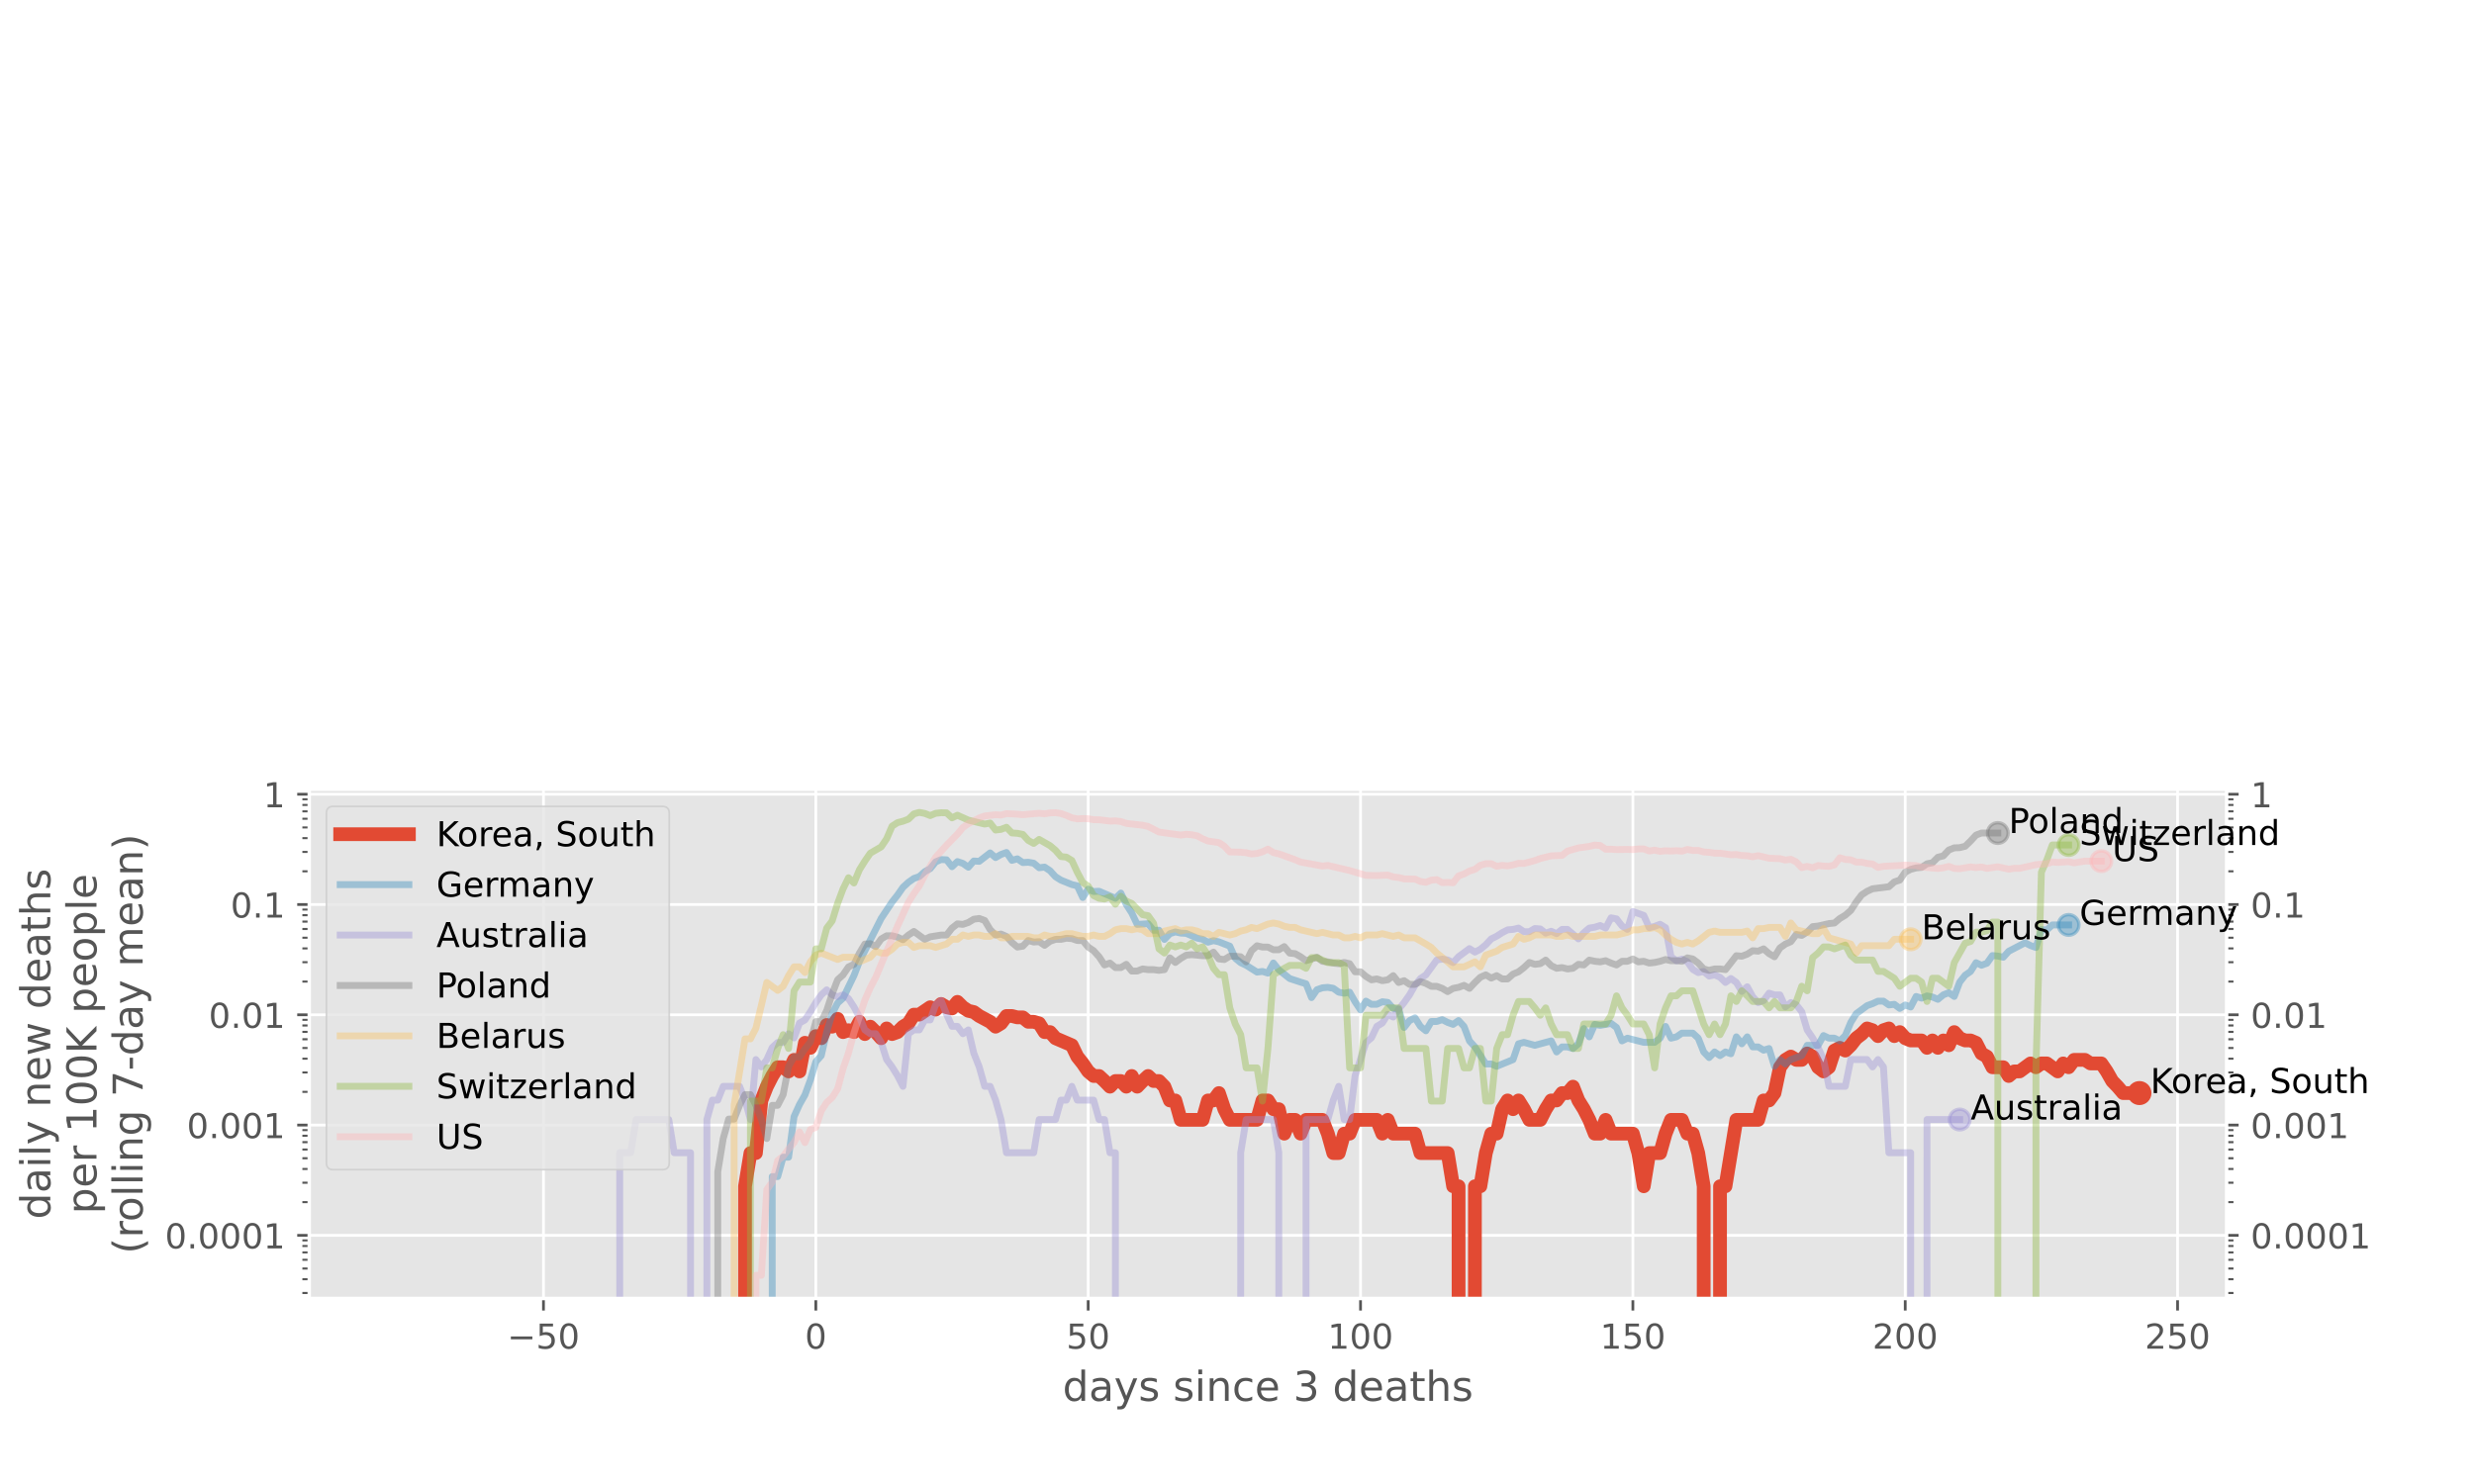 <?xml version="1.0" encoding="utf-8" standalone="no"?>
<!DOCTYPE svg PUBLIC "-//W3C//DTD SVG 1.1//EN"
  "http://www.w3.org/Graphics/SVG/1.1/DTD/svg11.dtd">
<!-- Created with matplotlib (https://matplotlib.org/) -->
<svg height="432pt" version="1.1" viewBox="0 0 720 432" width="720pt" xmlns="http://www.w3.org/2000/svg" xmlns:xlink="http://www.w3.org/1999/xlink">
 <defs>
  <style type="text/css">
*{stroke-linecap:butt;stroke-linejoin:round;}
  </style>
 </defs>
 <g id="figure_1">
  <g id="patch_1">
   <path d="M 0 432 
L 720 432 
L 720 0 
L 0 0 
z
" style="fill:#ffffff;"/>
  </g>
  <g id="axes_1">
   <g id="patch_2">
    <path d="M 90 378 
L 648 378 
L 648 229.745 
L 90 229.745 
z
" style="fill:#e5e5e5;"/>
   </g>
   <g id="matplotlib.axis_1">
    <g id="xtick_1">
     <g id="line2d_1">
      <path clip-path="url(#pe0e62d763f)" d="M 158.165 378 
L 158.165 229.745 
" style="fill:none;stroke:#ffffff;stroke-linecap:square;stroke-width:0.8;"/>
     </g>
     <g id="line2d_2">
      <defs>
       <path d="M 0 0 
L 0 3.5 
" id="m249ae17d44" style="stroke:#555555;stroke-width:0.8;"/>
      </defs>
      <g>
       <use style="fill:#555555;stroke:#555555;stroke-width:0.8;" x="158.165" xlink:href="#m249ae17d44" y="378"/>
      </g>
     </g>
     <g id="text_1">
      <!-- −50 -->
      <defs>
       <path d="M 10.594 35.5 
L 73.188 35.5 
L 73.188 27.203 
L 10.594 27.203 
z
" id="DejaVuSans-8722"/>
       <path d="M 10.797 72.906 
L 49.516 72.906 
L 49.516 64.594 
L 19.828 64.594 
L 19.828 46.734 
Q 21.969 47.469 24.109 47.828 
Q 26.266 48.188 28.422 48.188 
Q 40.625 48.188 47.75 41.5 
Q 54.891 34.812 54.891 23.391 
Q 54.891 11.625 47.562 5.094 
Q 40.234 -1.422 26.906 -1.422 
Q 22.312 -1.422 17.547 -0.641 
Q 12.797 0.141 7.719 1.703 
L 7.719 11.625 
Q 12.109 9.234 16.797 8.062 
Q 21.484 6.891 26.703 6.891 
Q 35.156 6.891 40.078 11.328 
Q 45.016 15.766 45.016 23.391 
Q 45.016 31 40.078 35.438 
Q 35.156 39.891 26.703 39.891 
Q 22.75 39.891 18.812 39.016 
Q 14.891 38.141 10.797 36.281 
z
" id="DejaVuSans-53"/>
       <path d="M 31.781 66.406 
Q 24.172 66.406 20.328 58.906 
Q 16.5 51.422 16.5 36.375 
Q 16.5 21.391 20.328 13.891 
Q 24.172 6.391 31.781 6.391 
Q 39.453 6.391 43.281 13.891 
Q 47.125 21.391 47.125 36.375 
Q 47.125 51.422 43.281 58.906 
Q 39.453 66.406 31.781 66.406 
z
M 31.781 74.219 
Q 44.047 74.219 50.516 64.516 
Q 56.984 54.828 56.984 36.375 
Q 56.984 17.969 50.516 8.266 
Q 44.047 -1.422 31.781 -1.422 
Q 19.531 -1.422 13.062 8.266 
Q 6.594 17.969 6.594 36.375 
Q 6.594 54.828 13.062 64.516 
Q 19.531 74.219 31.781 74.219 
z
" id="DejaVuSans-48"/>
      </defs>
      <g style="fill:#555555;" transform="translate(147.612 392.598)scale(0.1 -0.1)">
       <use xlink:href="#DejaVuSans-8722"/>
       <use x="83.789" xlink:href="#DejaVuSans-53"/>
       <use x="147.412" xlink:href="#DejaVuSans-48"/>
      </g>
     </g>
    </g>
    <g id="xtick_2">
     <g id="line2d_3">
      <path clip-path="url(#pe0e62d763f)" d="M 237.426 378 
L 237.426 229.745 
" style="fill:none;stroke:#ffffff;stroke-linecap:square;stroke-width:0.8;"/>
     </g>
     <g id="line2d_4">
      <g>
       <use style="fill:#555555;stroke:#555555;stroke-width:0.8;" x="237.426" xlink:href="#m249ae17d44" y="378"/>
      </g>
     </g>
     <g id="text_2">
      <!-- 0 -->
      <g style="fill:#555555;" transform="translate(234.245 392.598)scale(0.1 -0.1)">
       <use xlink:href="#DejaVuSans-48"/>
      </g>
     </g>
    </g>
    <g id="xtick_3">
     <g id="line2d_5">
      <path clip-path="url(#pe0e62d763f)" d="M 316.688 378 
L 316.688 229.745 
" style="fill:none;stroke:#ffffff;stroke-linecap:square;stroke-width:0.8;"/>
     </g>
     <g id="line2d_6">
      <g>
       <use style="fill:#555555;stroke:#555555;stroke-width:0.8;" x="316.688" xlink:href="#m249ae17d44" y="378"/>
      </g>
     </g>
     <g id="text_3">
      <!-- 50 -->
      <g style="fill:#555555;" transform="translate(310.325 392.598)scale(0.1 -0.1)">
       <use xlink:href="#DejaVuSans-53"/>
       <use x="63.623" xlink:href="#DejaVuSans-48"/>
      </g>
     </g>
    </g>
    <g id="xtick_4">
     <g id="line2d_7">
      <path clip-path="url(#pe0e62d763f)" d="M 395.949 378 
L 395.949 229.745 
" style="fill:none;stroke:#ffffff;stroke-linecap:square;stroke-width:0.8;"/>
     </g>
     <g id="line2d_8">
      <g>
       <use style="fill:#555555;stroke:#555555;stroke-width:0.8;" x="395.949" xlink:href="#m249ae17d44" y="378"/>
      </g>
     </g>
     <g id="text_4">
      <!-- 100 -->
      <defs>
       <path d="M 12.406 8.297 
L 28.516 8.297 
L 28.516 63.922 
L 10.984 60.406 
L 10.984 69.391 
L 28.422 72.906 
L 38.281 72.906 
L 38.281 8.297 
L 54.391 8.297 
L 54.391 0 
L 12.406 0 
z
" id="DejaVuSans-49"/>
      </defs>
      <g style="fill:#555555;" transform="translate(386.405 392.598)scale(0.1 -0.1)">
       <use xlink:href="#DejaVuSans-49"/>
       <use x="63.623" xlink:href="#DejaVuSans-48"/>
       <use x="127.246" xlink:href="#DejaVuSans-48"/>
      </g>
     </g>
    </g>
    <g id="xtick_5">
     <g id="line2d_9">
      <path clip-path="url(#pe0e62d763f)" d="M 475.21 378 
L 475.21 229.745 
" style="fill:none;stroke:#ffffff;stroke-linecap:square;stroke-width:0.8;"/>
     </g>
     <g id="line2d_10">
      <g>
       <use style="fill:#555555;stroke:#555555;stroke-width:0.8;" x="475.21" xlink:href="#m249ae17d44" y="378"/>
      </g>
     </g>
     <g id="text_5">
      <!-- 150 -->
      <g style="fill:#555555;" transform="translate(465.666 392.598)scale(0.1 -0.1)">
       <use xlink:href="#DejaVuSans-49"/>
       <use x="63.623" xlink:href="#DejaVuSans-53"/>
       <use x="127.246" xlink:href="#DejaVuSans-48"/>
      </g>
     </g>
    </g>
    <g id="xtick_6">
     <g id="line2d_11">
      <path clip-path="url(#pe0e62d763f)" d="M 554.472 378 
L 554.472 229.745 
" style="fill:none;stroke:#ffffff;stroke-linecap:square;stroke-width:0.8;"/>
     </g>
     <g id="line2d_12">
      <g>
       <use style="fill:#555555;stroke:#555555;stroke-width:0.8;" x="554.472" xlink:href="#m249ae17d44" y="378"/>
      </g>
     </g>
     <g id="text_6">
      <!-- 200 -->
      <defs>
       <path d="M 19.188 8.297 
L 53.609 8.297 
L 53.609 0 
L 7.328 0 
L 7.328 8.297 
Q 12.938 14.109 22.625 23.891 
Q 32.328 33.688 34.812 36.531 
Q 39.547 41.844 41.422 45.531 
Q 43.312 49.219 43.312 52.781 
Q 43.312 58.594 39.234 62.25 
Q 35.156 65.922 28.609 65.922 
Q 23.969 65.922 18.812 64.312 
Q 13.672 62.703 7.812 59.422 
L 7.812 69.391 
Q 13.766 71.781 18.938 73 
Q 24.125 74.219 28.422 74.219 
Q 39.75 74.219 46.484 68.547 
Q 53.219 62.891 53.219 53.422 
Q 53.219 48.922 51.531 44.891 
Q 49.859 40.875 45.406 35.406 
Q 44.188 33.984 37.641 27.219 
Q 31.109 20.453 19.188 8.297 
z
" id="DejaVuSans-50"/>
      </defs>
      <g style="fill:#555555;" transform="translate(544.928 392.598)scale(0.1 -0.1)">
       <use xlink:href="#DejaVuSans-50"/>
       <use x="63.623" xlink:href="#DejaVuSans-48"/>
       <use x="127.246" xlink:href="#DejaVuSans-48"/>
      </g>
     </g>
    </g>
    <g id="xtick_7">
     <g id="line2d_13">
      <path clip-path="url(#pe0e62d763f)" d="M 633.733 378 
L 633.733 229.745 
" style="fill:none;stroke:#ffffff;stroke-linecap:square;stroke-width:0.8;"/>
     </g>
     <g id="line2d_14">
      <g>
       <use style="fill:#555555;stroke:#555555;stroke-width:0.8;" x="633.733" xlink:href="#m249ae17d44" y="378"/>
      </g>
     </g>
     <g id="text_7">
      <!-- 250 -->
      <g style="fill:#555555;" transform="translate(624.189 392.598)scale(0.1 -0.1)">
       <use xlink:href="#DejaVuSans-50"/>
       <use x="63.623" xlink:href="#DejaVuSans-53"/>
       <use x="127.246" xlink:href="#DejaVuSans-48"/>
      </g>
     </g>
    </g>
    <g id="text_8">
     <!-- days since 3 deaths -->
     <defs>
      <path d="M 45.406 46.391 
L 45.406 75.984 
L 54.391 75.984 
L 54.391 0 
L 45.406 0 
L 45.406 8.203 
Q 42.578 3.328 38.25 0.953 
Q 33.938 -1.422 27.875 -1.422 
Q 17.969 -1.422 11.734 6.484 
Q 5.516 14.406 5.516 27.297 
Q 5.516 40.188 11.734 48.094 
Q 17.969 56 27.875 56 
Q 33.938 56 38.25 53.625 
Q 42.578 51.266 45.406 46.391 
z
M 14.797 27.297 
Q 14.797 17.391 18.875 11.75 
Q 22.953 6.109 30.078 6.109 
Q 37.203 6.109 41.297 11.75 
Q 45.406 17.391 45.406 27.297 
Q 45.406 37.203 41.297 42.844 
Q 37.203 48.484 30.078 48.484 
Q 22.953 48.484 18.875 42.844 
Q 14.797 37.203 14.797 27.297 
z
" id="DejaVuSans-100"/>
      <path d="M 34.281 27.484 
Q 23.391 27.484 19.188 25 
Q 14.984 22.516 14.984 16.5 
Q 14.984 11.719 18.141 8.906 
Q 21.297 6.109 26.703 6.109 
Q 34.188 6.109 38.703 11.406 
Q 43.219 16.703 43.219 25.484 
L 43.219 27.484 
z
M 52.203 31.203 
L 52.203 0 
L 43.219 0 
L 43.219 8.297 
Q 40.141 3.328 35.547 0.953 
Q 30.953 -1.422 24.312 -1.422 
Q 15.922 -1.422 10.953 3.297 
Q 6 8.016 6 15.922 
Q 6 25.141 12.172 29.828 
Q 18.359 34.516 30.609 34.516 
L 43.219 34.516 
L 43.219 35.406 
Q 43.219 41.609 39.141 45 
Q 35.062 48.391 27.688 48.391 
Q 23 48.391 18.547 47.266 
Q 14.109 46.141 10.016 43.891 
L 10.016 52.203 
Q 14.938 54.109 19.578 55.047 
Q 24.219 56 28.609 56 
Q 40.484 56 46.344 49.844 
Q 52.203 43.703 52.203 31.203 
z
" id="DejaVuSans-97"/>
      <path d="M 32.172 -5.078 
Q 28.375 -14.844 24.75 -17.812 
Q 21.141 -20.797 15.094 -20.797 
L 7.906 -20.797 
L 7.906 -13.281 
L 13.188 -13.281 
Q 16.891 -13.281 18.938 -11.516 
Q 21 -9.766 23.484 -3.219 
L 25.094 0.875 
L 2.984 54.688 
L 12.5 54.688 
L 29.594 11.922 
L 46.688 54.688 
L 56.203 54.688 
z
" id="DejaVuSans-121"/>
      <path d="M 44.281 53.078 
L 44.281 44.578 
Q 40.484 46.531 36.375 47.5 
Q 32.281 48.484 27.875 48.484 
Q 21.188 48.484 17.844 46.438 
Q 14.5 44.391 14.5 40.281 
Q 14.5 37.156 16.891 35.375 
Q 19.281 33.594 26.516 31.984 
L 29.594 31.297 
Q 39.156 29.25 43.188 25.516 
Q 47.219 21.781 47.219 15.094 
Q 47.219 7.469 41.188 3.016 
Q 35.156 -1.422 24.609 -1.422 
Q 20.219 -1.422 15.453 -0.562 
Q 10.688 0.297 5.422 2 
L 5.422 11.281 
Q 10.406 8.688 15.234 7.391 
Q 20.062 6.109 24.812 6.109 
Q 31.156 6.109 34.562 8.281 
Q 37.984 10.453 37.984 14.406 
Q 37.984 18.062 35.516 20.016 
Q 33.062 21.969 24.703 23.781 
L 21.578 24.516 
Q 13.234 26.266 9.516 29.906 
Q 5.812 33.547 5.812 39.891 
Q 5.812 47.609 11.281 51.797 
Q 16.75 56 26.812 56 
Q 31.781 56 36.172 55.266 
Q 40.578 54.547 44.281 53.078 
z
" id="DejaVuSans-115"/>
      <path id="DejaVuSans-32"/>
      <path d="M 9.422 54.688 
L 18.406 54.688 
L 18.406 0 
L 9.422 0 
z
M 9.422 75.984 
L 18.406 75.984 
L 18.406 64.594 
L 9.422 64.594 
z
" id="DejaVuSans-105"/>
      <path d="M 54.891 33.016 
L 54.891 0 
L 45.906 0 
L 45.906 32.719 
Q 45.906 40.484 42.875 44.328 
Q 39.844 48.188 33.797 48.188 
Q 26.516 48.188 22.312 43.547 
Q 18.109 38.922 18.109 30.906 
L 18.109 0 
L 9.078 0 
L 9.078 54.688 
L 18.109 54.688 
L 18.109 46.188 
Q 21.344 51.125 25.703 53.562 
Q 30.078 56 35.797 56 
Q 45.219 56 50.047 50.172 
Q 54.891 44.344 54.891 33.016 
z
" id="DejaVuSans-110"/>
      <path d="M 48.781 52.594 
L 48.781 44.188 
Q 44.969 46.297 41.141 47.344 
Q 37.312 48.391 33.406 48.391 
Q 24.656 48.391 19.812 42.844 
Q 14.984 37.312 14.984 27.297 
Q 14.984 17.281 19.812 11.734 
Q 24.656 6.203 33.406 6.203 
Q 37.312 6.203 41.141 7.25 
Q 44.969 8.297 48.781 10.406 
L 48.781 2.094 
Q 45.016 0.344 40.984 -0.531 
Q 36.969 -1.422 32.422 -1.422 
Q 20.062 -1.422 12.781 6.344 
Q 5.516 14.109 5.516 27.297 
Q 5.516 40.672 12.859 48.328 
Q 20.219 56 33.016 56 
Q 37.156 56 41.109 55.141 
Q 45.062 54.297 48.781 52.594 
z
" id="DejaVuSans-99"/>
      <path d="M 56.203 29.594 
L 56.203 25.203 
L 14.891 25.203 
Q 15.484 15.922 20.484 11.062 
Q 25.484 6.203 34.422 6.203 
Q 39.594 6.203 44.453 7.469 
Q 49.312 8.734 54.109 11.281 
L 54.109 2.781 
Q 49.266 0.734 44.188 -0.344 
Q 39.109 -1.422 33.891 -1.422 
Q 20.797 -1.422 13.156 6.188 
Q 5.516 13.812 5.516 26.812 
Q 5.516 40.234 12.766 48.109 
Q 20.016 56 32.328 56 
Q 43.359 56 49.781 48.891 
Q 56.203 41.797 56.203 29.594 
z
M 47.219 32.234 
Q 47.125 39.594 43.094 43.984 
Q 39.062 48.391 32.422 48.391 
Q 24.906 48.391 20.391 44.141 
Q 15.875 39.891 15.188 32.172 
z
" id="DejaVuSans-101"/>
      <path d="M 40.578 39.312 
Q 47.656 37.797 51.625 33 
Q 55.609 28.219 55.609 21.188 
Q 55.609 10.406 48.188 4.484 
Q 40.766 -1.422 27.094 -1.422 
Q 22.516 -1.422 17.656 -0.516 
Q 12.797 0.391 7.625 2.203 
L 7.625 11.719 
Q 11.719 9.328 16.594 8.109 
Q 21.484 6.891 26.812 6.891 
Q 36.078 6.891 40.938 10.547 
Q 45.797 14.203 45.797 21.188 
Q 45.797 27.641 41.281 31.266 
Q 36.766 34.906 28.719 34.906 
L 20.219 34.906 
L 20.219 43.016 
L 29.109 43.016 
Q 36.375 43.016 40.234 45.922 
Q 44.094 48.828 44.094 54.297 
Q 44.094 59.906 40.109 62.906 
Q 36.141 65.922 28.719 65.922 
Q 24.656 65.922 20.016 65.031 
Q 15.375 64.156 9.812 62.312 
L 9.812 71.094 
Q 15.438 72.656 20.344 73.438 
Q 25.25 74.219 29.594 74.219 
Q 40.828 74.219 47.359 69.109 
Q 53.906 64.016 53.906 55.328 
Q 53.906 49.266 50.438 45.094 
Q 46.969 40.922 40.578 39.312 
z
" id="DejaVuSans-51"/>
      <path d="M 18.312 70.219 
L 18.312 54.688 
L 36.812 54.688 
L 36.812 47.703 
L 18.312 47.703 
L 18.312 18.016 
Q 18.312 11.328 20.141 9.422 
Q 21.969 7.516 27.594 7.516 
L 36.812 7.516 
L 36.812 0 
L 27.594 0 
Q 17.188 0 13.234 3.875 
Q 9.281 7.766 9.281 18.016 
L 9.281 47.703 
L 2.688 47.703 
L 2.688 54.688 
L 9.281 54.688 
L 9.281 70.219 
z
" id="DejaVuSans-116"/>
      <path d="M 54.891 33.016 
L 54.891 0 
L 45.906 0 
L 45.906 32.719 
Q 45.906 40.484 42.875 44.328 
Q 39.844 48.188 33.797 48.188 
Q 26.516 48.188 22.312 43.547 
Q 18.109 38.922 18.109 30.906 
L 18.109 0 
L 9.078 0 
L 9.078 75.984 
L 18.109 75.984 
L 18.109 46.188 
Q 21.344 51.125 25.703 53.562 
Q 30.078 56 35.797 56 
Q 45.219 56 50.047 50.172 
Q 54.891 44.344 54.891 33.016 
z
" id="DejaVuSans-104"/>
     </defs>
     <g style="fill:#555555;" transform="translate(309.255 407.796)scale(0.12 -0.12)">
      <use xlink:href="#DejaVuSans-100"/>
      <use x="63.477" xlink:href="#DejaVuSans-97"/>
      <use x="124.756" xlink:href="#DejaVuSans-121"/>
      <use x="183.936" xlink:href="#DejaVuSans-115"/>
      <use x="236.035" xlink:href="#DejaVuSans-32"/>
      <use x="267.822" xlink:href="#DejaVuSans-115"/>
      <use x="319.922" xlink:href="#DejaVuSans-105"/>
      <use x="347.705" xlink:href="#DejaVuSans-110"/>
      <use x="411.084" xlink:href="#DejaVuSans-99"/>
      <use x="466.064" xlink:href="#DejaVuSans-101"/>
      <use x="527.588" xlink:href="#DejaVuSans-32"/>
      <use x="559.375" xlink:href="#DejaVuSans-51"/>
      <use x="622.998" xlink:href="#DejaVuSans-32"/>
      <use x="654.785" xlink:href="#DejaVuSans-100"/>
      <use x="718.262" xlink:href="#DejaVuSans-101"/>
      <use x="779.785" xlink:href="#DejaVuSans-97"/>
      <use x="841.064" xlink:href="#DejaVuSans-116"/>
      <use x="880.273" xlink:href="#DejaVuSans-104"/>
      <use x="943.652" xlink:href="#DejaVuSans-115"/>
     </g>
    </g>
   </g>
   <g id="matplotlib.axis_2">
    <g id="ytick_1">
     <g id="line2d_15">
      <path clip-path="url(#pe0e62d763f)" d="M 90 359.612 
L 648 359.612 
" style="fill:none;stroke:#ffffff;stroke-linecap:square;stroke-width:0.8;"/>
     </g>
     <g id="line2d_16">
      <defs>
       <path d="M 0 0 
L -3.5 0 
" id="m56688ea88a" style="stroke:#555555;stroke-width:0.8;"/>
      </defs>
      <g>
       <use style="fill:#555555;stroke:#555555;stroke-width:0.8;" x="90" xlink:href="#m56688ea88a" y="359.612"/>
      </g>
     </g>
     <g id="line2d_17">
      <defs>
       <path d="M 0 0 
L 3.5 0 
" id="md670256905" style="stroke:#555555;stroke-width:0.8;"/>
      </defs>
      <g>
       <use style="fill:#555555;stroke:#555555;stroke-width:0.8;" x="648" xlink:href="#md670256905" y="359.612"/>
      </g>
     </g>
     <g id="text_9">
      <!-- 0.0001 -->
      <defs>
       <path d="M 10.688 12.406 
L 21 12.406 
L 21 0 
L 10.688 0 
z
" id="DejaVuSans-46"/>
      </defs>
      <g style="fill:#555555;" transform="translate(48.009 363.411)scale(0.1 -0.1)">
       <use xlink:href="#DejaVuSans-48"/>
       <use x="63.623" xlink:href="#DejaVuSans-46"/>
       <use x="95.41" xlink:href="#DejaVuSans-48"/>
       <use x="159.033" xlink:href="#DejaVuSans-48"/>
       <use x="222.656" xlink:href="#DejaVuSans-48"/>
       <use x="286.279" xlink:href="#DejaVuSans-49"/>
      </g>
     </g>
     <g id="text_10">
      <!-- 0.0001 -->
      <g style="fill:#555555;" transform="translate(655 363.411)scale(0.1 -0.1)">
       <use xlink:href="#DejaVuSans-48"/>
       <use x="63.623" xlink:href="#DejaVuSans-46"/>
       <use x="95.41" xlink:href="#DejaVuSans-48"/>
       <use x="159.033" xlink:href="#DejaVuSans-48"/>
       <use x="222.656" xlink:href="#DejaVuSans-48"/>
       <use x="286.279" xlink:href="#DejaVuSans-49"/>
      </g>
     </g>
    </g>
    <g id="ytick_2">
     <g id="line2d_18">
      <path clip-path="url(#pe0e62d763f)" d="M 90 327.511 
L 648 327.511 
" style="fill:none;stroke:#ffffff;stroke-linecap:square;stroke-width:0.8;"/>
     </g>
     <g id="line2d_19">
      <g>
       <use style="fill:#555555;stroke:#555555;stroke-width:0.8;" x="90" xlink:href="#m56688ea88a" y="327.511"/>
      </g>
     </g>
     <g id="line2d_20">
      <g>
       <use style="fill:#555555;stroke:#555555;stroke-width:0.8;" x="648" xlink:href="#md670256905" y="327.511"/>
      </g>
     </g>
     <g id="text_11">
      <!-- 0.001 -->
      <g style="fill:#555555;" transform="translate(54.372 331.311)scale(0.1 -0.1)">
       <use xlink:href="#DejaVuSans-48"/>
       <use x="63.623" xlink:href="#DejaVuSans-46"/>
       <use x="95.41" xlink:href="#DejaVuSans-48"/>
       <use x="159.033" xlink:href="#DejaVuSans-48"/>
       <use x="222.656" xlink:href="#DejaVuSans-49"/>
      </g>
     </g>
     <g id="text_12">
      <!-- 0.001 -->
      <g style="fill:#555555;" transform="translate(655 331.311)scale(0.1 -0.1)">
       <use xlink:href="#DejaVuSans-48"/>
       <use x="63.623" xlink:href="#DejaVuSans-46"/>
       <use x="95.41" xlink:href="#DejaVuSans-48"/>
       <use x="159.033" xlink:href="#DejaVuSans-48"/>
       <use x="222.656" xlink:href="#DejaVuSans-49"/>
      </g>
     </g>
    </g>
    <g id="ytick_3">
     <g id="line2d_21">
      <path clip-path="url(#pe0e62d763f)" d="M 90 295.411 
L 648 295.411 
" style="fill:none;stroke:#ffffff;stroke-linecap:square;stroke-width:0.8;"/>
     </g>
     <g id="line2d_22">
      <g>
       <use style="fill:#555555;stroke:#555555;stroke-width:0.8;" x="90" xlink:href="#m56688ea88a" y="295.411"/>
      </g>
     </g>
     <g id="line2d_23">
      <g>
       <use style="fill:#555555;stroke:#555555;stroke-width:0.8;" x="648" xlink:href="#md670256905" y="295.411"/>
      </g>
     </g>
     <g id="text_13">
      <!-- 0.01 -->
      <g style="fill:#555555;" transform="translate(60.734 299.21)scale(0.1 -0.1)">
       <use xlink:href="#DejaVuSans-48"/>
       <use x="63.623" xlink:href="#DejaVuSans-46"/>
       <use x="95.41" xlink:href="#DejaVuSans-48"/>
       <use x="159.033" xlink:href="#DejaVuSans-49"/>
      </g>
     </g>
     <g id="text_14">
      <!-- 0.01 -->
      <g style="fill:#555555;" transform="translate(655 299.21)scale(0.1 -0.1)">
       <use xlink:href="#DejaVuSans-48"/>
       <use x="63.623" xlink:href="#DejaVuSans-46"/>
       <use x="95.41" xlink:href="#DejaVuSans-48"/>
       <use x="159.033" xlink:href="#DejaVuSans-49"/>
      </g>
     </g>
    </g>
    <g id="ytick_4">
     <g id="line2d_24">
      <path clip-path="url(#pe0e62d763f)" d="M 90 263.311 
L 648 263.311 
" style="fill:none;stroke:#ffffff;stroke-linecap:square;stroke-width:0.8;"/>
     </g>
     <g id="line2d_25">
      <g>
       <use style="fill:#555555;stroke:#555555;stroke-width:0.8;" x="90" xlink:href="#m56688ea88a" y="263.311"/>
      </g>
     </g>
     <g id="line2d_26">
      <g>
       <use style="fill:#555555;stroke:#555555;stroke-width:0.8;" x="648" xlink:href="#md670256905" y="263.311"/>
      </g>
     </g>
     <g id="text_15">
      <!-- 0.1 -->
      <g style="fill:#555555;" transform="translate(67.097 267.11)scale(0.1 -0.1)">
       <use xlink:href="#DejaVuSans-48"/>
       <use x="63.623" xlink:href="#DejaVuSans-46"/>
       <use x="95.41" xlink:href="#DejaVuSans-49"/>
      </g>
     </g>
     <g id="text_16">
      <!-- 0.1 -->
      <g style="fill:#555555;" transform="translate(655 267.11)scale(0.1 -0.1)">
       <use xlink:href="#DejaVuSans-48"/>
       <use x="63.623" xlink:href="#DejaVuSans-46"/>
       <use x="95.41" xlink:href="#DejaVuSans-49"/>
      </g>
     </g>
    </g>
    <g id="ytick_5">
     <g id="line2d_27">
      <path clip-path="url(#pe0e62d763f)" d="M 90 231.21 
L 648 231.21 
" style="fill:none;stroke:#ffffff;stroke-linecap:square;stroke-width:0.8;"/>
     </g>
     <g id="line2d_28">
      <g>
       <use style="fill:#555555;stroke:#555555;stroke-width:0.8;" x="90" xlink:href="#m56688ea88a" y="231.21"/>
      </g>
     </g>
     <g id="line2d_29">
      <g>
       <use style="fill:#555555;stroke:#555555;stroke-width:0.8;" x="648" xlink:href="#md670256905" y="231.21"/>
      </g>
     </g>
     <g id="text_17">
      <!-- 1 -->
      <g style="fill:#555555;" transform="translate(76.638 235.009)scale(0.1 -0.1)">
       <use xlink:href="#DejaVuSans-49"/>
      </g>
     </g>
     <g id="text_18">
      <!-- 1 -->
      <g style="fill:#555555;" transform="translate(655 235.009)scale(0.1 -0.1)">
       <use xlink:href="#DejaVuSans-49"/>
      </g>
     </g>
    </g>
    <g id="ytick_6">
     <g id="line2d_30">
      <defs>
       <path d="M 0 0 
L -2 0 
" id="m3c82e01a70" style="stroke:#555555;stroke-width:0.6;"/>
      </defs>
      <g>
       <use style="fill:#555555;stroke:#555555;stroke-width:0.6;" x="90" xlink:href="#m3c82e01a70" y="376.396"/>
      </g>
     </g>
     <g id="line2d_31">
      <defs>
       <path d="M 0 0 
L 2 0 
" id="m990d36ac68" style="stroke:#555555;stroke-width:0.6;"/>
      </defs>
      <g>
       <use style="fill:#555555;stroke:#555555;stroke-width:0.6;" x="648" xlink:href="#m990d36ac68" y="376.396"/>
      </g>
     </g>
    </g>
    <g id="ytick_7">
     <g id="line2d_32">
      <g>
       <use style="fill:#555555;stroke:#555555;stroke-width:0.6;" x="90" xlink:href="#m3c82e01a70" y="372.386"/>
      </g>
     </g>
     <g id="line2d_33">
      <g>
       <use style="fill:#555555;stroke:#555555;stroke-width:0.6;" x="648" xlink:href="#m990d36ac68" y="372.386"/>
      </g>
     </g>
    </g>
    <g id="ytick_8">
     <g id="line2d_34">
      <g>
       <use style="fill:#555555;stroke:#555555;stroke-width:0.6;" x="90" xlink:href="#m3c82e01a70" y="369.275"/>
      </g>
     </g>
     <g id="line2d_35">
      <g>
       <use style="fill:#555555;stroke:#555555;stroke-width:0.6;" x="648" xlink:href="#m990d36ac68" y="369.275"/>
      </g>
     </g>
    </g>
    <g id="ytick_9">
     <g id="line2d_36">
      <g>
       <use style="fill:#555555;stroke:#555555;stroke-width:0.6;" x="90" xlink:href="#m3c82e01a70" y="366.733"/>
      </g>
     </g>
     <g id="line2d_37">
      <g>
       <use style="fill:#555555;stroke:#555555;stroke-width:0.6;" x="648" xlink:href="#m990d36ac68" y="366.733"/>
      </g>
     </g>
    </g>
    <g id="ytick_10">
     <g id="line2d_38">
      <g>
       <use style="fill:#555555;stroke:#555555;stroke-width:0.6;" x="90" xlink:href="#m3c82e01a70" y="364.584"/>
      </g>
     </g>
     <g id="line2d_39">
      <g>
       <use style="fill:#555555;stroke:#555555;stroke-width:0.6;" x="648" xlink:href="#m990d36ac68" y="364.584"/>
      </g>
     </g>
    </g>
    <g id="ytick_11">
     <g id="line2d_40">
      <g>
       <use style="fill:#555555;stroke:#555555;stroke-width:0.6;" x="90" xlink:href="#m3c82e01a70" y="362.722"/>
      </g>
     </g>
     <g id="line2d_41">
      <g>
       <use style="fill:#555555;stroke:#555555;stroke-width:0.6;" x="648" xlink:href="#m990d36ac68" y="362.722"/>
      </g>
     </g>
    </g>
    <g id="ytick_12">
     <g id="line2d_42">
      <g>
       <use style="fill:#555555;stroke:#555555;stroke-width:0.6;" x="90" xlink:href="#m3c82e01a70" y="361.08"/>
      </g>
     </g>
     <g id="line2d_43">
      <g>
       <use style="fill:#555555;stroke:#555555;stroke-width:0.6;" x="648" xlink:href="#m990d36ac68" y="361.08"/>
      </g>
     </g>
    </g>
    <g id="ytick_13">
     <g id="line2d_44">
      <g>
       <use style="fill:#555555;stroke:#555555;stroke-width:0.6;" x="90" xlink:href="#m3c82e01a70" y="349.948"/>
      </g>
     </g>
     <g id="line2d_45">
      <g>
       <use style="fill:#555555;stroke:#555555;stroke-width:0.6;" x="648" xlink:href="#m990d36ac68" y="349.948"/>
      </g>
     </g>
    </g>
    <g id="ytick_14">
     <g id="line2d_46">
      <g>
       <use style="fill:#555555;stroke:#555555;stroke-width:0.6;" x="90" xlink:href="#m3c82e01a70" y="344.296"/>
      </g>
     </g>
     <g id="line2d_47">
      <g>
       <use style="fill:#555555;stroke:#555555;stroke-width:0.6;" x="648" xlink:href="#m990d36ac68" y="344.296"/>
      </g>
     </g>
    </g>
    <g id="ytick_15">
     <g id="line2d_48">
      <g>
       <use style="fill:#555555;stroke:#555555;stroke-width:0.6;" x="90" xlink:href="#m3c82e01a70" y="340.285"/>
      </g>
     </g>
     <g id="line2d_49">
      <g>
       <use style="fill:#555555;stroke:#555555;stroke-width:0.6;" x="648" xlink:href="#m990d36ac68" y="340.285"/>
      </g>
     </g>
    </g>
    <g id="ytick_16">
     <g id="line2d_50">
      <g>
       <use style="fill:#555555;stroke:#555555;stroke-width:0.6;" x="90" xlink:href="#m3c82e01a70" y="337.174"/>
      </g>
     </g>
     <g id="line2d_51">
      <g>
       <use style="fill:#555555;stroke:#555555;stroke-width:0.6;" x="648" xlink:href="#m990d36ac68" y="337.174"/>
      </g>
     </g>
    </g>
    <g id="ytick_17">
     <g id="line2d_52">
      <g>
       <use style="fill:#555555;stroke:#555555;stroke-width:0.6;" x="90" xlink:href="#m3c82e01a70" y="334.633"/>
      </g>
     </g>
     <g id="line2d_53">
      <g>
       <use style="fill:#555555;stroke:#555555;stroke-width:0.6;" x="648" xlink:href="#m990d36ac68" y="334.633"/>
      </g>
     </g>
    </g>
    <g id="ytick_18">
     <g id="line2d_54">
      <g>
       <use style="fill:#555555;stroke:#555555;stroke-width:0.6;" x="90" xlink:href="#m3c82e01a70" y="332.484"/>
      </g>
     </g>
     <g id="line2d_55">
      <g>
       <use style="fill:#555555;stroke:#555555;stroke-width:0.6;" x="648" xlink:href="#m990d36ac68" y="332.484"/>
      </g>
     </g>
    </g>
    <g id="ytick_19">
     <g id="line2d_56">
      <g>
       <use style="fill:#555555;stroke:#555555;stroke-width:0.6;" x="90" xlink:href="#m3c82e01a70" y="330.622"/>
      </g>
     </g>
     <g id="line2d_57">
      <g>
       <use style="fill:#555555;stroke:#555555;stroke-width:0.6;" x="648" xlink:href="#m990d36ac68" y="330.622"/>
      </g>
     </g>
    </g>
    <g id="ytick_20">
     <g id="line2d_58">
      <g>
       <use style="fill:#555555;stroke:#555555;stroke-width:0.6;" x="90" xlink:href="#m3c82e01a70" y="328.98"/>
      </g>
     </g>
     <g id="line2d_59">
      <g>
       <use style="fill:#555555;stroke:#555555;stroke-width:0.6;" x="648" xlink:href="#m990d36ac68" y="328.98"/>
      </g>
     </g>
    </g>
    <g id="ytick_21">
     <g id="line2d_60">
      <g>
       <use style="fill:#555555;stroke:#555555;stroke-width:0.6;" x="90" xlink:href="#m3c82e01a70" y="317.848"/>
      </g>
     </g>
     <g id="line2d_61">
      <g>
       <use style="fill:#555555;stroke:#555555;stroke-width:0.6;" x="648" xlink:href="#m990d36ac68" y="317.848"/>
      </g>
     </g>
    </g>
    <g id="ytick_22">
     <g id="line2d_62">
      <g>
       <use style="fill:#555555;stroke:#555555;stroke-width:0.6;" x="90" xlink:href="#m3c82e01a70" y="312.196"/>
      </g>
     </g>
     <g id="line2d_63">
      <g>
       <use style="fill:#555555;stroke:#555555;stroke-width:0.6;" x="648" xlink:href="#m990d36ac68" y="312.196"/>
      </g>
     </g>
    </g>
    <g id="ytick_23">
     <g id="line2d_64">
      <g>
       <use style="fill:#555555;stroke:#555555;stroke-width:0.6;" x="90" xlink:href="#m3c82e01a70" y="308.185"/>
      </g>
     </g>
     <g id="line2d_65">
      <g>
       <use style="fill:#555555;stroke:#555555;stroke-width:0.6;" x="648" xlink:href="#m990d36ac68" y="308.185"/>
      </g>
     </g>
    </g>
    <g id="ytick_24">
     <g id="line2d_66">
      <g>
       <use style="fill:#555555;stroke:#555555;stroke-width:0.6;" x="90" xlink:href="#m3c82e01a70" y="305.074"/>
      </g>
     </g>
     <g id="line2d_67">
      <g>
       <use style="fill:#555555;stroke:#555555;stroke-width:0.6;" x="648" xlink:href="#m990d36ac68" y="305.074"/>
      </g>
     </g>
    </g>
    <g id="ytick_25">
     <g id="line2d_68">
      <g>
       <use style="fill:#555555;stroke:#555555;stroke-width:0.6;" x="90" xlink:href="#m3c82e01a70" y="302.532"/>
      </g>
     </g>
     <g id="line2d_69">
      <g>
       <use style="fill:#555555;stroke:#555555;stroke-width:0.6;" x="648" xlink:href="#m990d36ac68" y="302.532"/>
      </g>
     </g>
    </g>
    <g id="ytick_26">
     <g id="line2d_70">
      <g>
       <use style="fill:#555555;stroke:#555555;stroke-width:0.6;" x="90" xlink:href="#m3c82e01a70" y="300.383"/>
      </g>
     </g>
     <g id="line2d_71">
      <g>
       <use style="fill:#555555;stroke:#555555;stroke-width:0.6;" x="648" xlink:href="#m990d36ac68" y="300.383"/>
      </g>
     </g>
    </g>
    <g id="ytick_27">
     <g id="line2d_72">
      <g>
       <use style="fill:#555555;stroke:#555555;stroke-width:0.6;" x="90" xlink:href="#m3c82e01a70" y="298.522"/>
      </g>
     </g>
     <g id="line2d_73">
      <g>
       <use style="fill:#555555;stroke:#555555;stroke-width:0.6;" x="648" xlink:href="#m990d36ac68" y="298.522"/>
      </g>
     </g>
    </g>
    <g id="ytick_28">
     <g id="line2d_74">
      <g>
       <use style="fill:#555555;stroke:#555555;stroke-width:0.6;" x="90" xlink:href="#m3c82e01a70" y="296.88"/>
      </g>
     </g>
     <g id="line2d_75">
      <g>
       <use style="fill:#555555;stroke:#555555;stroke-width:0.6;" x="648" xlink:href="#m990d36ac68" y="296.88"/>
      </g>
     </g>
    </g>
    <g id="ytick_29">
     <g id="line2d_76">
      <g>
       <use style="fill:#555555;stroke:#555555;stroke-width:0.6;" x="90" xlink:href="#m3c82e01a70" y="285.748"/>
      </g>
     </g>
     <g id="line2d_77">
      <g>
       <use style="fill:#555555;stroke:#555555;stroke-width:0.6;" x="648" xlink:href="#m990d36ac68" y="285.748"/>
      </g>
     </g>
    </g>
    <g id="ytick_30">
     <g id="line2d_78">
      <g>
       <use style="fill:#555555;stroke:#555555;stroke-width:0.6;" x="90" xlink:href="#m3c82e01a70" y="280.095"/>
      </g>
     </g>
     <g id="line2d_79">
      <g>
       <use style="fill:#555555;stroke:#555555;stroke-width:0.6;" x="648" xlink:href="#m990d36ac68" y="280.095"/>
      </g>
     </g>
    </g>
    <g id="ytick_31">
     <g id="line2d_80">
      <g>
       <use style="fill:#555555;stroke:#555555;stroke-width:0.6;" x="90" xlink:href="#m3c82e01a70" y="276.085"/>
      </g>
     </g>
     <g id="line2d_81">
      <g>
       <use style="fill:#555555;stroke:#555555;stroke-width:0.6;" x="648" xlink:href="#m990d36ac68" y="276.085"/>
      </g>
     </g>
    </g>
    <g id="ytick_32">
     <g id="line2d_82">
      <g>
       <use style="fill:#555555;stroke:#555555;stroke-width:0.6;" x="90" xlink:href="#m3c82e01a70" y="272.974"/>
      </g>
     </g>
     <g id="line2d_83">
      <g>
       <use style="fill:#555555;stroke:#555555;stroke-width:0.6;" x="648" xlink:href="#m990d36ac68" y="272.974"/>
      </g>
     </g>
    </g>
    <g id="ytick_33">
     <g id="line2d_84">
      <g>
       <use style="fill:#555555;stroke:#555555;stroke-width:0.6;" x="90" xlink:href="#m3c82e01a70" y="270.432"/>
      </g>
     </g>
     <g id="line2d_85">
      <g>
       <use style="fill:#555555;stroke:#555555;stroke-width:0.6;" x="648" xlink:href="#m990d36ac68" y="270.432"/>
      </g>
     </g>
    </g>
    <g id="ytick_34">
     <g id="line2d_86">
      <g>
       <use style="fill:#555555;stroke:#555555;stroke-width:0.6;" x="90" xlink:href="#m3c82e01a70" y="268.283"/>
      </g>
     </g>
     <g id="line2d_87">
      <g>
       <use style="fill:#555555;stroke:#555555;stroke-width:0.6;" x="648" xlink:href="#m990d36ac68" y="268.283"/>
      </g>
     </g>
    </g>
    <g id="ytick_35">
     <g id="line2d_88">
      <g>
       <use style="fill:#555555;stroke:#555555;stroke-width:0.6;" x="90" xlink:href="#m3c82e01a70" y="266.421"/>
      </g>
     </g>
     <g id="line2d_89">
      <g>
       <use style="fill:#555555;stroke:#555555;stroke-width:0.6;" x="648" xlink:href="#m990d36ac68" y="266.421"/>
      </g>
     </g>
    </g>
    <g id="ytick_36">
     <g id="line2d_90">
      <g>
       <use style="fill:#555555;stroke:#555555;stroke-width:0.6;" x="90" xlink:href="#m3c82e01a70" y="264.779"/>
      </g>
     </g>
     <g id="line2d_91">
      <g>
       <use style="fill:#555555;stroke:#555555;stroke-width:0.6;" x="648" xlink:href="#m990d36ac68" y="264.779"/>
      </g>
     </g>
    </g>
    <g id="ytick_37">
     <g id="line2d_92">
      <g>
       <use style="fill:#555555;stroke:#555555;stroke-width:0.6;" x="90" xlink:href="#m3c82e01a70" y="253.647"/>
      </g>
     </g>
     <g id="line2d_93">
      <g>
       <use style="fill:#555555;stroke:#555555;stroke-width:0.6;" x="648" xlink:href="#m990d36ac68" y="253.647"/>
      </g>
     </g>
    </g>
    <g id="ytick_38">
     <g id="line2d_94">
      <g>
       <use style="fill:#555555;stroke:#555555;stroke-width:0.6;" x="90" xlink:href="#m3c82e01a70" y="247.995"/>
      </g>
     </g>
     <g id="line2d_95">
      <g>
       <use style="fill:#555555;stroke:#555555;stroke-width:0.6;" x="648" xlink:href="#m990d36ac68" y="247.995"/>
      </g>
     </g>
    </g>
    <g id="ytick_39">
     <g id="line2d_96">
      <g>
       <use style="fill:#555555;stroke:#555555;stroke-width:0.6;" x="90" xlink:href="#m3c82e01a70" y="243.984"/>
      </g>
     </g>
     <g id="line2d_97">
      <g>
       <use style="fill:#555555;stroke:#555555;stroke-width:0.6;" x="648" xlink:href="#m990d36ac68" y="243.984"/>
      </g>
     </g>
    </g>
    <g id="ytick_40">
     <g id="line2d_98">
      <g>
       <use style="fill:#555555;stroke:#555555;stroke-width:0.6;" x="90" xlink:href="#m3c82e01a70" y="240.873"/>
      </g>
     </g>
     <g id="line2d_99">
      <g>
       <use style="fill:#555555;stroke:#555555;stroke-width:0.6;" x="648" xlink:href="#m990d36ac68" y="240.873"/>
      </g>
     </g>
    </g>
    <g id="ytick_41">
     <g id="line2d_100">
      <g>
       <use style="fill:#555555;stroke:#555555;stroke-width:0.6;" x="90" xlink:href="#m3c82e01a70" y="238.332"/>
      </g>
     </g>
     <g id="line2d_101">
      <g>
       <use style="fill:#555555;stroke:#555555;stroke-width:0.6;" x="648" xlink:href="#m990d36ac68" y="238.332"/>
      </g>
     </g>
    </g>
    <g id="ytick_42">
     <g id="line2d_102">
      <g>
       <use style="fill:#555555;stroke:#555555;stroke-width:0.6;" x="90" xlink:href="#m3c82e01a70" y="236.183"/>
      </g>
     </g>
     <g id="line2d_103">
      <g>
       <use style="fill:#555555;stroke:#555555;stroke-width:0.6;" x="648" xlink:href="#m990d36ac68" y="236.183"/>
      </g>
     </g>
    </g>
    <g id="ytick_43">
     <g id="line2d_104">
      <g>
       <use style="fill:#555555;stroke:#555555;stroke-width:0.6;" x="90" xlink:href="#m3c82e01a70" y="234.321"/>
      </g>
     </g>
     <g id="line2d_105">
      <g>
       <use style="fill:#555555;stroke:#555555;stroke-width:0.6;" x="648" xlink:href="#m990d36ac68" y="234.321"/>
      </g>
     </g>
    </g>
    <g id="ytick_44">
     <g id="line2d_106">
      <g>
       <use style="fill:#555555;stroke:#555555;stroke-width:0.6;" x="90" xlink:href="#m3c82e01a70" y="232.679"/>
      </g>
     </g>
     <g id="line2d_107">
      <g>
       <use style="fill:#555555;stroke:#555555;stroke-width:0.6;" x="648" xlink:href="#m990d36ac68" y="232.679"/>
      </g>
     </g>
    </g>
    <g id="text_19">
     <!-- daily new deaths -->
     <defs>
      <path d="M 9.422 75.984 
L 18.406 75.984 
L 18.406 0 
L 9.422 0 
z
" id="DejaVuSans-108"/>
      <path d="M 4.203 54.688 
L 13.188 54.688 
L 24.422 12.016 
L 35.594 54.688 
L 46.188 54.688 
L 57.422 12.016 
L 68.609 54.688 
L 77.594 54.688 
L 63.281 0 
L 52.688 0 
L 40.922 44.828 
L 29.109 0 
L 18.5 0 
z
" id="DejaVuSans-119"/>
     </defs>
     <g style="fill:#555555;" transform="translate(14.639 354.917)rotate(-90)scale(0.12 -0.12)">
      <use xlink:href="#DejaVuSans-100"/>
      <use x="63.477" xlink:href="#DejaVuSans-97"/>
      <use x="124.756" xlink:href="#DejaVuSans-105"/>
      <use x="152.539" xlink:href="#DejaVuSans-108"/>
      <use x="180.322" xlink:href="#DejaVuSans-121"/>
      <use x="239.502" xlink:href="#DejaVuSans-32"/>
      <use x="271.289" xlink:href="#DejaVuSans-110"/>
      <use x="334.668" xlink:href="#DejaVuSans-101"/>
      <use x="396.191" xlink:href="#DejaVuSans-119"/>
      <use x="477.979" xlink:href="#DejaVuSans-32"/>
      <use x="509.766" xlink:href="#DejaVuSans-100"/>
      <use x="573.242" xlink:href="#DejaVuSans-101"/>
      <use x="634.766" xlink:href="#DejaVuSans-97"/>
      <use x="696.045" xlink:href="#DejaVuSans-116"/>
      <use x="735.254" xlink:href="#DejaVuSans-104"/>
      <use x="798.633" xlink:href="#DejaVuSans-115"/>
     </g>
     <!-- per 100K people -->
     <defs>
      <path d="M 18.109 8.203 
L 18.109 -20.797 
L 9.078 -20.797 
L 9.078 54.688 
L 18.109 54.688 
L 18.109 46.391 
Q 20.953 51.266 25.266 53.625 
Q 29.594 56 35.594 56 
Q 45.562 56 51.781 48.094 
Q 58.016 40.188 58.016 27.297 
Q 58.016 14.406 51.781 6.484 
Q 45.562 -1.422 35.594 -1.422 
Q 29.594 -1.422 25.266 0.953 
Q 20.953 3.328 18.109 8.203 
z
M 48.688 27.297 
Q 48.688 37.203 44.609 42.844 
Q 40.531 48.484 33.406 48.484 
Q 26.266 48.484 22.188 42.844 
Q 18.109 37.203 18.109 27.297 
Q 18.109 17.391 22.188 11.75 
Q 26.266 6.109 33.406 6.109 
Q 40.531 6.109 44.609 11.75 
Q 48.688 17.391 48.688 27.297 
z
" id="DejaVuSans-112"/>
      <path d="M 41.109 46.297 
Q 39.594 47.172 37.812 47.578 
Q 36.031 48 33.891 48 
Q 26.266 48 22.188 43.047 
Q 18.109 38.094 18.109 28.812 
L 18.109 0 
L 9.078 0 
L 9.078 54.688 
L 18.109 54.688 
L 18.109 46.188 
Q 20.953 51.172 25.484 53.578 
Q 30.031 56 36.531 56 
Q 37.453 56 38.578 55.875 
Q 39.703 55.766 41.062 55.516 
z
" id="DejaVuSans-114"/>
      <path d="M 9.812 72.906 
L 19.672 72.906 
L 19.672 42.094 
L 52.391 72.906 
L 65.094 72.906 
L 28.906 38.922 
L 67.672 0 
L 54.688 0 
L 19.672 35.109 
L 19.672 0 
L 9.812 0 
z
" id="DejaVuSans-75"/>
      <path d="M 30.609 48.391 
Q 23.391 48.391 19.188 42.75 
Q 14.984 37.109 14.984 27.297 
Q 14.984 17.484 19.156 11.844 
Q 23.344 6.203 30.609 6.203 
Q 37.797 6.203 41.984 11.859 
Q 46.188 17.531 46.188 27.297 
Q 46.188 37.016 41.984 42.703 
Q 37.797 48.391 30.609 48.391 
z
M 30.609 56 
Q 42.328 56 49.016 48.375 
Q 55.719 40.766 55.719 27.297 
Q 55.719 13.875 49.016 6.219 
Q 42.328 -1.422 30.609 -1.422 
Q 18.844 -1.422 12.172 6.219 
Q 5.516 13.875 5.516 27.297 
Q 5.516 40.766 12.172 48.375 
Q 18.844 56 30.609 56 
z
" id="DejaVuSans-111"/>
     </defs>
     <g style="fill:#555555;" transform="translate(28.076 353.381)rotate(-90)scale(0.12 -0.12)">
      <use xlink:href="#DejaVuSans-112"/>
      <use x="63.477" xlink:href="#DejaVuSans-101"/>
      <use x="125" xlink:href="#DejaVuSans-114"/>
      <use x="166.113" xlink:href="#DejaVuSans-32"/>
      <use x="197.9" xlink:href="#DejaVuSans-49"/>
      <use x="261.523" xlink:href="#DejaVuSans-48"/>
      <use x="325.146" xlink:href="#DejaVuSans-48"/>
      <use x="388.77" xlink:href="#DejaVuSans-75"/>
      <use x="454.346" xlink:href="#DejaVuSans-32"/>
      <use x="486.133" xlink:href="#DejaVuSans-112"/>
      <use x="549.609" xlink:href="#DejaVuSans-101"/>
      <use x="611.133" xlink:href="#DejaVuSans-111"/>
      <use x="672.314" xlink:href="#DejaVuSans-112"/>
      <use x="735.791" xlink:href="#DejaVuSans-108"/>
      <use x="763.574" xlink:href="#DejaVuSans-101"/>
     </g>
     <!-- (rolling 7-day mean) -->
     <defs>
      <path d="M 31 75.875 
Q 24.469 64.656 21.281 53.656 
Q 18.109 42.672 18.109 31.391 
Q 18.109 20.125 21.312 9.062 
Q 24.516 -2 31 -13.188 
L 23.188 -13.188 
Q 15.875 -1.703 12.234 9.375 
Q 8.594 20.453 8.594 31.391 
Q 8.594 42.281 12.203 53.312 
Q 15.828 64.359 23.188 75.875 
z
" id="DejaVuSans-40"/>
      <path d="M 45.406 27.984 
Q 45.406 37.75 41.375 43.109 
Q 37.359 48.484 30.078 48.484 
Q 22.859 48.484 18.828 43.109 
Q 14.797 37.75 14.797 27.984 
Q 14.797 18.266 18.828 12.891 
Q 22.859 7.516 30.078 7.516 
Q 37.359 7.516 41.375 12.891 
Q 45.406 18.266 45.406 27.984 
z
M 54.391 6.781 
Q 54.391 -7.172 48.188 -13.984 
Q 42 -20.797 29.203 -20.797 
Q 24.469 -20.797 20.266 -20.094 
Q 16.062 -19.391 12.109 -17.922 
L 12.109 -9.188 
Q 16.062 -11.328 19.922 -12.344 
Q 23.781 -13.375 27.781 -13.375 
Q 36.625 -13.375 41.016 -8.766 
Q 45.406 -4.156 45.406 5.172 
L 45.406 9.625 
Q 42.625 4.781 38.281 2.391 
Q 33.938 0 27.875 0 
Q 17.828 0 11.672 7.656 
Q 5.516 15.328 5.516 27.984 
Q 5.516 40.672 11.672 48.328 
Q 17.828 56 27.875 56 
Q 33.938 56 38.281 53.609 
Q 42.625 51.219 45.406 46.391 
L 45.406 54.688 
L 54.391 54.688 
z
" id="DejaVuSans-103"/>
      <path d="M 8.203 72.906 
L 55.078 72.906 
L 55.078 68.703 
L 28.609 0 
L 18.312 0 
L 43.219 64.594 
L 8.203 64.594 
z
" id="DejaVuSans-55"/>
      <path d="M 4.891 31.391 
L 31.203 31.391 
L 31.203 23.391 
L 4.891 23.391 
z
" id="DejaVuSans-45"/>
      <path d="M 52 44.188 
Q 55.375 50.25 60.062 53.125 
Q 64.75 56 71.094 56 
Q 79.641 56 84.281 50.016 
Q 88.922 44.047 88.922 33.016 
L 88.922 0 
L 79.891 0 
L 79.891 32.719 
Q 79.891 40.578 77.094 44.375 
Q 74.312 48.188 68.609 48.188 
Q 61.625 48.188 57.562 43.547 
Q 53.516 38.922 53.516 30.906 
L 53.516 0 
L 44.484 0 
L 44.484 32.719 
Q 44.484 40.625 41.703 44.406 
Q 38.922 48.188 33.109 48.188 
Q 26.219 48.188 22.156 43.531 
Q 18.109 38.875 18.109 30.906 
L 18.109 0 
L 9.078 0 
L 9.078 54.688 
L 18.109 54.688 
L 18.109 46.188 
Q 21.188 51.219 25.484 53.609 
Q 29.781 56 35.688 56 
Q 41.656 56 45.828 52.969 
Q 50 49.953 52 44.188 
z
" id="DejaVuSans-109"/>
      <path d="M 8.016 75.875 
L 15.828 75.875 
Q 23.141 64.359 26.781 53.312 
Q 30.422 42.281 30.422 31.391 
Q 30.422 20.453 26.781 9.375 
Q 23.141 -1.703 15.828 -13.188 
L 8.016 -13.188 
Q 14.5 -2 17.703 9.062 
Q 20.906 20.125 20.906 31.391 
Q 20.906 42.672 17.703 53.656 
Q 14.5 64.656 8.016 75.875 
z
" id="DejaVuSans-41"/>
     </defs>
     <g style="fill:#555555;" transform="translate(41.514 365.018)rotate(-90)scale(0.12 -0.12)">
      <use xlink:href="#DejaVuSans-40"/>
      <use x="39.014" xlink:href="#DejaVuSans-114"/>
      <use x="77.877" xlink:href="#DejaVuSans-111"/>
      <use x="139.059" xlink:href="#DejaVuSans-108"/>
      <use x="166.842" xlink:href="#DejaVuSans-108"/>
      <use x="194.625" xlink:href="#DejaVuSans-105"/>
      <use x="222.408" xlink:href="#DejaVuSans-110"/>
      <use x="285.787" xlink:href="#DejaVuSans-103"/>
      <use x="349.264" xlink:href="#DejaVuSans-32"/>
      <use x="381.051" xlink:href="#DejaVuSans-55"/>
      <use x="444.674" xlink:href="#DejaVuSans-45"/>
      <use x="480.758" xlink:href="#DejaVuSans-100"/>
      <use x="544.234" xlink:href="#DejaVuSans-97"/>
      <use x="605.514" xlink:href="#DejaVuSans-121"/>
      <use x="664.693" xlink:href="#DejaVuSans-32"/>
      <use x="696.48" xlink:href="#DejaVuSans-109"/>
      <use x="793.893" xlink:href="#DejaVuSans-101"/>
      <use x="855.416" xlink:href="#DejaVuSans-97"/>
      <use x="916.695" xlink:href="#DejaVuSans-110"/>
      <use x="980.074" xlink:href="#DejaVuSans-41"/>
     </g>
    </g>
   </g>
   <g id="line2d_108">
    <path clip-path="url(#pe0e62d763f)" d="M 216.814 433 
L 216.818 345.326 
L 218.403 335.662 
L 219.989 335.662 
L 221.574 320.347 
L 223.159 316.336 
L 224.744 313.225 
L 226.33 310.683 
L 227.915 310.683 
L 229.5 311.896 
L 231.085 308.534 
L 232.67 311.896 
L 234.256 303.562 
L 235.841 305.031 
L 237.426 301.614 
L 239.011 302.233 
L 240.597 298.382 
L 242.182 298.871 
L 243.767 296.581 
L 245.352 300.451 
L 246.938 299.904 
L 248.523 300.451 
L 250.108 297.452 
L 251.693 301.02 
L 253.278 298.871 
L 254.864 300.451 
L 256.449 302.233 
L 258.034 299.378 
L 259.619 301.02 
L 261.205 300.451 
L 262.79 298.871 
L 264.375 297.909 
L 265.96 295.368 
L 267.545 295.368 
L 270.716 293.219 
L 272.301 293.899 
L 273.886 292.257 
L 275.472 293.219 
L 277.057 293.555 
L 278.642 291.651 
L 280.227 293.219 
L 281.812 294.252 
L 283.398 294.614 
L 284.983 295.76 
L 288.153 297.452 
L 289.739 298.871 
L 291.324 297.909 
L 292.909 295.76 
L 294.494 295.76 
L 296.08 296.165 
L 297.665 296.165 
L 299.25 297.452 
L 300.835 297.452 
L 302.42 297.909 
L 304.006 300.451 
L 305.591 300.451 
L 307.176 302.233 
L 311.932 304.277 
L 313.517 307.573 
L 315.102 309.568 
L 316.688 311.896 
L 318.273 313.225 
L 319.858 313.225 
L 321.443 314.694 
L 323.028 316.336 
L 324.614 314.694 
L 326.199 314.694 
L 327.784 316.336 
L 329.369 313.225 
L 330.955 316.336 
L 332.54 314.694 
L 334.125 313.225 
L 335.71 314.694 
L 337.295 314.694 
L 338.881 316.336 
L 340.466 320.347 
L 342.051 320.347 
L 343.636 325.999 
L 349.977 325.999 
L 351.562 320.347 
L 353.148 320.347 
L 354.733 318.198 
L 356.318 322.888 
L 357.903 325.999 
L 365.83 325.999 
L 367.415 320.347 
L 369 320.347 
L 370.585 322.888 
L 372.17 322.888 
L 373.756 330.01 
L 375.341 325.999 
L 376.926 325.999 
L 378.511 330.01 
L 380.097 325.999 
L 384.852 325.999 
L 386.438 330.01 
L 388.023 335.662 
L 389.608 335.662 
L 391.193 330.01 
L 392.778 330.01 
L 394.364 325.999 
L 400.705 325.999 
L 402.29 330.01 
L 403.875 325.999 
L 405.46 330.01 
L 411.801 330.01 
L 413.386 335.662 
L 421.312 335.662 
L 422.898 345.326 
L 424.483 345.326 
L 424.487 433 
M 429.234 433 
L 429.239 345.326 
L 430.824 345.326 
L 432.409 335.662 
L 433.994 330.01 
L 435.58 330.01 
L 437.165 322.888 
L 438.75 320.347 
L 440.335 322.888 
L 441.92 320.347 
L 443.506 322.888 
L 445.091 325.999 
L 448.261 325.999 
L 449.847 322.888 
L 451.432 320.347 
L 453.017 320.347 
L 454.602 318.198 
L 456.188 318.198 
L 457.773 316.336 
L 459.358 320.347 
L 460.943 322.888 
L 462.528 325.999 
L 464.114 330.01 
L 465.699 330.01 
L 467.284 325.999 
L 468.869 330.01 
L 475.21 330.01 
L 476.795 335.662 
L 478.381 345.326 
L 479.966 335.662 
L 483.136 335.662 
L 484.722 330.01 
L 486.307 325.999 
L 489.477 325.999 
L 491.062 330.01 
L 492.648 330.01 
L 494.233 335.662 
L 495.818 345.326 
L 495.823 433 
M 500.57 433 
L 500.574 345.326 
L 502.159 345.326 
L 505.33 325.999 
L 511.67 325.999 
L 513.256 320.347 
L 514.841 320.347 
L 516.426 318.198 
L 518.011 310.683 
L 519.597 308.534 
L 521.182 307.573 
L 522.767 308.534 
L 524.352 308.534 
L 525.938 306.673 
L 527.523 307.573 
L 529.108 310.683 
L 530.693 311.896 
L 532.278 310.683 
L 533.864 305.828 
L 535.449 305.031 
L 537.034 305.828 
L 538.619 304.277 
L 540.205 302.233 
L 541.79 301.02 
L 543.375 299.378 
L 544.96 299.904 
L 546.545 301.614 
L 548.131 299.904 
L 549.716 299.378 
L 551.301 301.614 
L 552.886 300.451 
L 554.472 302.233 
L 556.057 302.882 
L 559.227 302.882 
L 560.812 305.031 
L 562.398 302.882 
L 563.983 305.031 
L 565.568 302.882 
L 567.153 304.277 
L 568.739 300.451 
L 570.324 302.233 
L 571.909 302.882 
L 573.494 302.882 
L 575.08 303.562 
L 576.665 306.673 
L 578.25 307.573 
L 579.835 310.683 
L 583.006 310.683 
L 584.591 313.225 
L 586.176 311.896 
L 587.761 311.896 
L 590.932 309.568 
L 592.517 310.683 
L 594.102 309.568 
L 595.688 309.568 
L 598.858 311.896 
L 600.443 309.568 
L 602.028 310.683 
L 603.614 308.534 
L 606.784 308.534 
L 608.369 309.568 
L 611.54 309.568 
L 613.125 311.896 
L 614.71 314.694 
L 616.295 316.336 
L 617.881 318.198 
L 622.636 318.198 
L 622.636 318.198 
" style="fill:none;stroke:#e24a33;stroke-linecap:square;stroke-width:4;"/>
   </g>
   <g id="line2d_109">
    <defs>
     <path d="M 0 3 
C 0.796 3 1.559 2.684 2.121 2.121 
C 2.684 1.559 3 0.796 3 0 
C 3 -0.796 2.684 -1.559 2.121 -2.121 
C 1.559 -2.684 0.796 -3 0 -3 
C -0.796 -3 -1.559 -2.684 -2.121 -2.121 
C -2.684 -1.559 -3 -0.796 -3 0 
C -3 0.796 -2.684 1.559 -2.121 2.121 
C -1.559 2.684 -0.796 3 0 3 
z
" id="md72cdddf91" style="stroke:#e24a33;"/>
    </defs>
    <g clip-path="url(#pe0e62d763f)">
     <use style="fill:#e24a33;stroke:#e24a33;" x="622.636" xlink:href="#md72cdddf91" y="318.198"/>
    </g>
   </g>
   <g id="line2d_110">
    <path clip-path="url(#pe0e62d763f)" d="M 224.74 433 
L 224.744 342.51 
L 226.33 342.51 
L 227.915 336.857 
L 229.5 336.857 
L 231.085 325.045 
L 232.67 321.541 
L 234.256 318.744 
L 235.841 314.42 
L 237.426 309.08 
L 239.011 307.298 
L 240.597 300.402 
L 242.182 295.093 
L 243.767 291.983 
L 245.352 290.57 
L 248.523 283.996 
L 250.108 279.933 
L 256.449 267.349 
L 259.619 262.581 
L 261.205 260.568 
L 262.79 258.302 
L 264.375 256.838 
L 265.96 255.719 
L 267.545 255.178 
L 269.131 253.743 
L 270.716 252.862 
L 272.301 250.895 
L 273.886 250.219 
L 275.472 250.294 
L 277.057 252.3 
L 278.642 250.808 
L 280.227 251.341 
L 281.812 252.452 
L 283.398 250.644 
L 284.983 250.74 
L 288.153 248.287 
L 289.739 249.637 
L 291.324 248.739 
L 292.909 248.158 
L 294.494 250.453 
L 296.08 250.007 
L 297.665 251.101 
L 299.25 251.003 
L 300.835 251.281 
L 302.42 252.606 
L 304.006 252.419 
L 305.591 253.47 
L 307.176 255.218 
L 308.761 256.21 
L 311.932 257.496 
L 313.517 257.861 
L 315.102 261.269 
L 316.688 258.844 
L 318.273 259.533 
L 319.858 259.443 
L 324.614 261.496 
L 326.199 259.975 
L 327.784 263.322 
L 329.369 265.76 
L 330.955 269.106 
L 334.125 268.892 
L 335.71 270.83 
L 337.295 270.789 
L 338.881 273.469 
L 340.466 271.8 
L 342.051 271.285 
L 343.636 271.626 
L 345.222 271.713 
L 348.392 273.081 
L 349.977 273.42 
L 351.562 274.281 
L 353.148 273.819 
L 354.733 274.177 
L 357.903 275.423 
L 359.489 278.951 
L 361.074 280.25 
L 362.659 280.991 
L 365.83 282.986 
L 367.415 282.792 
L 369 283.281 
L 370.585 280.331 
L 372.17 282.319 
L 375.341 284.861 
L 378.511 285.903 
L 380.097 286.392 
L 381.682 290.403 
L 383.267 288.112 
L 384.852 287.56 
L 386.438 287.425 
L 388.023 287.696 
L 389.608 288.835 
L 391.193 289.134 
L 392.778 288.835 
L 394.364 291.616 
L 395.949 293.978 
L 397.534 291.436 
L 399.119 292.359 
L 400.705 292.359 
L 402.29 291.616 
L 403.875 291.798 
L 405.46 293.555 
L 407.045 293.765 
L 408.631 299.104 
L 410.216 297.088 
L 411.801 296.306 
L 413.386 298.798 
L 414.972 300.066 
L 416.557 297.359 
L 418.142 297.359 
L 419.727 296.823 
L 421.312 297.635 
L 422.898 298.204 
L 424.483 297.088 
L 426.068 298.798 
L 427.653 303.012 
L 429.239 304.757 
L 432.409 309.729 
L 433.994 309.729 
L 435.58 310.409 
L 440.335 308.461 
L 441.92 303.857 
L 443.506 303.428 
L 446.676 304.299 
L 451.432 303.012 
L 453.017 306.225 
L 454.602 304.757 
L 456.188 304.757 
L 457.773 305.229 
L 459.358 303.857 
L 460.943 299.417 
L 462.528 301.833 
L 464.114 298.204 
L 465.699 298.498 
L 468.869 297.917 
L 470.455 299.104 
L 472.04 303.012 
L 473.625 302.215 
L 478.381 303.428 
L 481.551 303.428 
L 483.136 302.215 
L 484.722 298.798 
L 486.307 302.215 
L 487.892 301.833 
L 489.477 300.746 
L 492.648 300.746 
L 494.233 302.215 
L 495.818 306.225 
L 497.403 307.867 
L 498.989 306.225 
L 500.574 307.298 
L 502.159 306.225 
L 503.744 306.752 
L 505.33 301.833 
L 506.915 303.857 
L 508.5 301.833 
L 510.085 304.757 
L 511.67 304.757 
L 513.256 305.718 
L 514.841 305.229 
L 516.426 310.409 
L 518.011 308.461 
L 519.597 309.729 
L 521.182 308.461 
L 524.352 307.298 
L 525.938 304.299 
L 529.108 304.299 
L 530.693 301.461 
L 532.278 302.215 
L 533.864 302.215 
L 535.449 303.012 
L 537.034 301.461 
L 538.619 297.635 
L 540.205 295.093 
L 543.375 292.747 
L 544.96 292.17 
L 546.545 291.436 
L 548.131 291.436 
L 549.716 292.552 
L 551.301 292.359 
L 552.886 293.555 
L 554.472 292.552 
L 556.057 293.145 
L 557.642 290.075 
L 559.227 290.57 
L 560.812 289.913 
L 562.398 290.238 
L 563.983 290.91 
L 565.568 289.597 
L 567.153 288.984 
L 568.739 290.075 
L 570.324 285.903 
L 571.909 283.892 
L 573.494 282.792 
L 575.08 280.25 
L 576.665 280.991 
L 578.25 280.411 
L 579.835 278.17 
L 581.42 278.309 
L 583.006 278.662 
L 584.591 276.917 
L 589.347 274.438 
L 590.932 275.254 
L 592.517 275.825 
L 594.102 270.587 
L 595.688 270.708 
L 597.273 269.251 
L 602.028 269.251 
L 602.028 269.251 
" style="fill:none;stroke:#348abd;stroke-linecap:square;stroke-opacity:0.4;stroke-width:2;"/>
   </g>
   <g id="line2d_111">
    <defs>
     <path d="M 0 3 
C 0.796 3 1.559 2.684 2.121 2.121 
C 2.684 1.559 3 0.796 3 0 
C 3 -0.796 2.684 -1.559 2.121 -2.121 
C 1.559 -2.684 0.796 -3 0 -3 
C -0.796 -3 -1.559 -2.684 -2.121 -2.121 
C -2.684 -1.559 -3 -0.796 -3 0 
C -3 0.796 -2.684 1.559 -2.121 2.121 
C -1.559 2.684 -0.796 3 0 3 
z
" id="mc5fcf3ba67" style="stroke:#348abd;stroke-opacity:0.4;"/>
    </defs>
    <g clip-path="url(#pe0e62d763f)">
     <use style="fill:#348abd;fill-opacity:0.4;stroke:#348abd;stroke-opacity:0.4;" x="602.028" xlink:href="#mc5fcf3ba67" y="269.251"/>
    </g>
   </g>
   <g id="line2d_112">
    <path clip-path="url(#pe0e62d763f)" d="M 180.353 433 
L 180.358 335.567 
L 183.528 335.567 
L 185.114 325.904 
L 194.625 325.904 
L 196.21 335.567 
L 200.966 335.567 
L 200.971 433 
M 205.716 433 
L 205.722 325.904 
L 207.307 320.251 
L 208.892 320.251 
L 210.477 316.241 
L 215.233 316.241 
L 216.818 320.251 
L 218.403 325.904 
L 219.989 308.439 
L 221.574 310.588 
L 223.159 308.439 
L 224.744 304.935 
L 226.33 303.467 
L 227.915 303.467 
L 229.5 300.925 
L 231.085 302.138 
L 232.67 297.814 
L 234.256 296.914 
L 235.841 294.519 
L 237.426 291.855 
L 239.011 289.62 
L 240.597 288.151 
L 242.182 289.62 
L 243.767 290.146 
L 245.352 289.62 
L 246.938 290.693 
L 248.523 293.123 
L 250.108 296.069 
L 251.693 299.809 
L 253.278 300.925 
L 254.864 300.925 
L 256.449 303.467 
L 258.034 308.439 
L 259.619 310.588 
L 261.205 313.13 
L 262.79 316.241 
L 264.375 300.925 
L 265.96 299.809 
L 267.545 299.809 
L 269.131 296.914 
L 270.716 296.914 
L 272.301 292.475 
L 273.886 291.262 
L 275.472 295.272 
L 277.057 298.776 
L 278.642 298.776 
L 280.227 300.925 
L 281.812 299.809 
L 283.398 306.577 
L 284.983 310.588 
L 286.568 316.241 
L 288.153 316.241 
L 289.739 320.251 
L 291.324 325.904 
L 292.909 335.567 
L 300.835 335.567 
L 302.42 325.904 
L 307.176 325.904 
L 308.761 320.251 
L 310.347 320.251 
L 311.932 316.241 
L 313.517 320.251 
L 318.273 320.251 
L 319.858 325.904 
L 321.443 325.904 
L 323.028 335.567 
L 324.614 335.567 
L 324.618 433 
M 361.069 433 
L 361.074 335.567 
L 362.659 325.904 
L 370.585 325.904 
L 372.17 335.567 
L 372.175 433 
M 380.091 433 
L 380.097 325.904 
L 386.438 325.904 
L 388.023 320.251 
L 389.608 316.241 
L 391.193 325.904 
L 392.778 325.904 
L 394.364 313.13 
L 397.534 303.467 
L 399.119 302.138 
L 400.705 298.776 
L 402.29 297.814 
L 403.875 295.272 
L 405.46 296.069 
L 407.045 293.803 
L 408.631 291.855 
L 410.216 289.62 
L 411.801 286.822 
L 413.386 284.855 
L 414.972 283.796 
L 418.142 279.449 
L 419.727 279.203 
L 421.312 279.449 
L 422.898 280.217 
L 424.483 278.488 
L 427.653 276.141 
L 429.239 277.159 
L 430.824 276.339 
L 432.409 275.01 
L 433.994 273.308 
L 435.58 272.529 
L 437.165 271.506 
L 438.75 270.686 
L 440.335 270.554 
L 441.92 270.165 
L 443.506 271.228 
L 445.091 271.228 
L 446.676 270.293 
L 448.261 270.423 
L 449.847 271.648 
L 451.432 271.09 
L 453.017 271.791 
L 454.602 270.554 
L 456.188 270.554 
L 459.358 273.308 
L 460.943 271.506 
L 462.528 270.165 
L 464.114 269.911 
L 465.699 269.418 
L 467.284 270.165 
L 468.869 267.182 
L 470.455 267.496 
L 472.04 269.54 
L 473.625 270.554 
L 475.21 265.347 
L 478.381 266.478 
L 479.966 270.038 
L 481.551 269.662 
L 483.136 269.059 
L 484.722 270.038 
L 486.307 278.488 
L 487.892 279.701 
L 489.477 279.203 
L 491.062 279.956 
L 492.648 282.192 
L 494.233 283.132 
L 495.818 282.812 
L 497.403 284.14 
L 498.989 283.796 
L 500.574 284.493 
L 502.159 286.002 
L 503.744 284.855 
L 505.33 286.002 
L 506.915 288.623 
L 508.5 287.251 
L 510.085 290.146 
L 511.67 291.855 
L 513.256 291.262 
L 514.841 289.113 
L 516.426 289.62 
L 518.011 289.62 
L 519.597 293.123 
L 521.182 291.855 
L 522.767 292.475 
L 524.352 294.519 
L 525.938 299.809 
L 527.523 302.138 
L 529.108 304.935 
L 530.693 308.439 
L 532.278 316.241 
L 537.034 316.241 
L 538.619 308.439 
L 543.375 308.439 
L 544.96 310.588 
L 546.545 308.439 
L 548.131 310.588 
L 549.716 335.567 
L 556.057 335.567 
L 556.062 433 
M 560.807 433 
L 560.812 325.904 
L 570.324 325.904 
L 570.324 325.904 
" style="fill:none;stroke:#988ed5;stroke-linecap:square;stroke-opacity:0.4;stroke-width:2;"/>
   </g>
   <g id="line2d_113">
    <defs>
     <path d="M 0 3 
C 0.796 3 1.559 2.684 2.121 2.121 
C 2.684 1.559 3 0.796 3 0 
C 3 -0.796 2.684 -1.559 2.121 -2.121 
C 1.559 -2.684 0.796 -3 0 -3 
C -0.796 -3 -1.559 -2.684 -2.121 -2.121 
C -2.684 -1.559 -3 -0.796 -3 0 
C -3 0.796 -2.684 1.559 -2.121 2.121 
C -1.559 2.684 -0.796 3 0 3 
z
" id="m9d9fe5d17a" style="stroke:#988ed5;stroke-opacity:0.4;"/>
    </defs>
    <g clip-path="url(#pe0e62d763f)">
     <use style="fill:#988ed5;fill-opacity:0.4;stroke:#988ed5;stroke-opacity:0.4;" x="570.324" xlink:href="#m9d9fe5d17a" y="325.904"/>
    </g>
   </g>
   <g id="line2d_114">
    <path clip-path="url(#pe0e62d763f)" d="M 208.887 433 
L 208.892 341.094 
L 210.477 331.431 
L 212.062 325.778 
L 213.648 325.778 
L 215.233 321.767 
L 216.818 318.657 
L 218.403 318.657 
L 219.989 321.767 
L 221.574 325.778 
L 223.159 331.431 
L 224.744 321.767 
L 226.33 321.767 
L 227.915 318.657 
L 229.5 310.462 
L 231.085 307.665 
L 232.67 307.665 
L 234.256 305.336 
L 235.841 303.341 
L 237.426 297.382 
L 239.011 297.382 
L 240.597 294.15 
L 242.182 289.323 
L 243.767 285.228 
L 245.352 283.784 
L 246.938 281.473 
L 248.523 280.719 
L 250.108 277.462 
L 251.693 274.824 
L 253.278 274.704 
L 254.864 275.564 
L 256.449 273.343 
L 258.034 272.403 
L 259.619 272.403 
L 261.205 272.813 
L 262.79 273.561 
L 264.375 272.202 
L 265.96 271.148 
L 269.131 273.452 
L 270.716 272.709 
L 273.886 272.202 
L 275.472 272.202 
L 277.057 270.168 
L 278.642 268.933 
L 280.227 269.091 
L 281.812 268.545 
L 283.398 267.583 
L 284.983 267.37 
L 286.568 267.945 
L 288.153 270.605 
L 289.739 272.202 
L 291.324 271.907 
L 292.909 272.606 
L 294.494 274.351 
L 296.08 275.692 
L 297.665 275.438 
L 299.25 273.782 
L 300.835 274.236 
L 302.42 274.121 
L 304.006 275.189 
L 305.591 274.007 
L 307.176 273.452 
L 308.761 273.452 
L 310.347 273.129 
L 311.932 273.235 
L 313.517 273.782 
L 315.102 273.782 
L 316.688 275.692 
L 318.273 276.754 
L 319.858 278.518 
L 321.443 280.904 
L 323.028 280.357 
L 324.614 281.668 
L 326.199 281.668 
L 327.784 280.719 
L 329.369 282.686 
L 330.955 282.686 
L 332.54 282.066 
L 334.125 282.27 
L 335.71 282.27 
L 337.295 282.476 
L 338.881 282.27 
L 340.466 278.835 
L 342.051 280.179 
L 343.636 278.996 
L 345.222 278.056 
L 346.807 277.905 
L 349.977 278.208 
L 351.562 278.208 
L 353.148 277.175 
L 354.733 279.159 
L 356.318 279.324 
L 357.903 278.362 
L 359.489 278.362 
L 361.074 278.518 
L 362.659 280.004 
L 364.244 276.754 
L 365.83 275.313 
L 367.415 275.692 
L 369 275.692 
L 370.585 276.481 
L 372.17 276.481 
L 373.756 275.564 
L 375.341 277.462 
L 376.926 277.608 
L 378.511 278.518 
L 380.097 279.66 
L 383.267 278.675 
L 384.852 279.831 
L 386.438 280.004 
L 388.023 280.357 
L 389.608 280.537 
L 391.193 280.179 
L 392.778 280.537 
L 394.364 282.899 
L 395.949 282.899 
L 397.534 284.249 
L 399.119 285.228 
L 400.705 284.976 
L 402.29 285.483 
L 403.875 285.228 
L 405.46 284.015 
L 407.045 286.009 
L 408.631 285.483 
L 410.216 286.556 
L 411.801 286.556 
L 413.386 285.744 
L 414.972 286.28 
L 416.557 287.125 
L 418.142 287.125 
L 419.727 287.719 
L 421.312 288.659 
L 422.898 287.719 
L 424.483 287.419 
L 426.068 286.838 
L 427.653 287.719 
L 429.239 286.009 
L 430.824 284.487 
L 432.409 283.784 
L 433.994 284.73 
L 435.58 284.015 
L 437.165 284.976 
L 438.75 284.976 
L 440.335 283.557 
L 441.92 282.899 
L 443.506 281.668 
L 445.091 280.179 
L 446.676 280.719 
L 448.261 280.537 
L 449.847 279.491 
L 451.432 281.091 
L 453.017 281.865 
L 454.602 281.668 
L 456.188 282.066 
L 457.773 281.865 
L 459.358 280.719 
L 460.943 280.904 
L 462.528 279.491 
L 464.114 279.831 
L 465.699 280.004 
L 467.284 279.66 
L 468.869 280.357 
L 470.455 280.904 
L 472.04 279.831 
L 473.625 279.831 
L 475.21 279.159 
L 476.795 280.004 
L 478.381 279.831 
L 479.966 280.357 
L 481.551 280.179 
L 483.136 279.831 
L 484.722 279.324 
L 486.307 279.66 
L 487.892 279.66 
L 489.477 279.831 
L 491.062 278.835 
L 492.648 279.159 
L 494.233 280.357 
L 495.818 282.066 
L 497.403 282.476 
L 498.989 282.066 
L 500.574 282.066 
L 502.159 282.27 
L 505.33 278.208 
L 506.915 278.362 
L 508.5 277.756 
L 510.085 276.754 
L 511.67 276.893 
L 513.256 276.213 
L 514.841 277.608 
L 516.426 278.518 
L 518.011 275.95 
L 519.597 274.824 
L 521.182 274.121 
L 522.767 272.005 
L 524.352 272.302 
L 525.938 271.334 
L 527.523 269.744 
L 529.108 269.578 
L 532.278 268.855 
L 533.864 268.699 
L 535.449 267.37 
L 537.034 266.418 
L 538.619 265.041 
L 540.205 262.589 
L 541.79 260.504 
L 543.375 259.468 
L 544.96 258.729 
L 549.716 258.136 
L 551.301 256.722 
L 552.886 256.206 
L 554.472 253.882 
L 556.057 253.077 
L 557.642 252.654 
L 559.227 252.507 
L 560.812 251.457 
L 562.398 251.146 
L 563.983 249.548 
L 565.568 249.142 
L 567.153 247.441 
L 568.739 246.815 
L 570.324 246.75 
L 571.909 246.355 
L 573.494 244.821 
L 575.08 243.089 
L 576.665 242.497 
L 581.42 242.497 
L 581.42 242.497 
" style="fill:none;stroke:#777777;stroke-linecap:square;stroke-opacity:0.4;stroke-width:2;"/>
   </g>
   <g id="line2d_115">
    <defs>
     <path d="M 0 3 
C 0.796 3 1.559 2.684 2.121 2.121 
C 2.684 1.559 3 0.796 3 0 
C 3 -0.796 2.684 -1.559 2.121 -2.121 
C 1.559 -2.684 0.796 -3 0 -3 
C -0.796 -3 -1.559 -2.684 -2.121 -2.121 
C -2.684 -1.559 -3 -0.796 -3 0 
C -3 0.796 -2.684 1.559 -2.121 2.121 
C -1.559 2.684 -0.796 3 0 3 
z
" id="m76100dae04" style="stroke:#777777;stroke-opacity:0.4;"/>
    </defs>
    <g clip-path="url(#pe0e62d763f)">
     <use style="fill:#777777;fill-opacity:0.4;stroke:#777777;stroke-opacity:0.4;" x="581.42" xlink:href="#m76100dae04" y="242.497"/>
    </g>
   </g>
   <g id="line2d_116">
    <path clip-path="url(#pe0e62d763f)" d="M 213.642 433 
L 213.648 321.749 
L 216.818 302.423 
L 218.403 302.423 
L 219.989 299.312 
L 223.159 285.991 
L 226.33 288.32 
L 227.915 287.107 
L 229.5 283.996 
L 231.085 281.455 
L 232.67 281.455 
L 234.256 283.097 
L 235.841 279.986 
L 237.426 278.037 
L 239.011 277.444 
L 243.767 279.306 
L 245.352 278.657 
L 248.523 278.657 
L 250.108 279.986 
L 253.278 278.657 
L 254.864 276.875 
L 256.449 277.444 
L 258.034 277.444 
L 259.619 276.328 
L 261.205 274.806 
L 262.79 274.333 
L 264.375 274.333 
L 265.96 275.802 
L 267.545 275.295 
L 270.716 275.295 
L 272.301 275.802 
L 275.472 274.806 
L 277.057 273.433 
L 278.642 273.433 
L 280.227 272.184 
L 281.812 272.588 
L 283.398 272.184 
L 284.983 272.184 
L 286.568 272.588 
L 288.153 272.588 
L 289.739 271.791 
L 291.324 273.004 
L 292.909 273.004 
L 294.494 272.588 
L 299.25 272.588 
L 300.835 273.004 
L 302.42 273.004 
L 304.006 272.184 
L 305.591 272.588 
L 307.176 272.588 
L 310.347 271.791 
L 311.932 271.791 
L 315.102 272.588 
L 316.688 272.588 
L 318.273 272.184 
L 319.858 272.588 
L 321.443 272.588 
L 323.028 271.791 
L 324.614 270.676 
L 326.199 270.323 
L 327.784 270.323 
L 329.369 270.676 
L 330.955 270.323 
L 332.54 270.676 
L 334.125 271.791 
L 337.295 271.791 
L 338.881 271.038 
L 342.051 270.323 
L 343.636 271.038 
L 345.222 270.676 
L 346.807 270.676 
L 348.392 271.038 
L 349.977 271.791 
L 351.562 271.791 
L 353.148 272.588 
L 354.733 271.409 
L 357.903 272.184 
L 359.489 271.791 
L 361.074 271.038 
L 362.659 270.676 
L 364.244 269.978 
L 365.83 270.323 
L 369 268.994 
L 370.585 268.681 
L 372.17 268.994 
L 373.756 269.642 
L 375.341 269.978 
L 376.926 269.978 
L 378.511 270.676 
L 383.267 271.791 
L 384.852 271.409 
L 388.023 272.184 
L 389.608 272.184 
L 391.193 273.004 
L 392.778 273.004 
L 394.364 272.588 
L 395.949 273.004 
L 397.534 272.184 
L 400.705 272.184 
L 402.29 271.791 
L 405.46 272.588 
L 407.045 272.184 
L 408.631 273.004 
L 411.801 273.004 
L 414.972 274.806 
L 416.557 275.802 
L 418.142 277.444 
L 421.312 279.986 
L 422.898 281.455 
L 426.068 281.455 
L 429.239 279.986 
L 430.824 281.455 
L 432.409 278.037 
L 435.58 276.875 
L 437.165 275.802 
L 440.335 274.806 
L 441.92 272.588 
L 443.506 273.433 
L 445.091 273.004 
L 446.676 272.184 
L 451.432 272.184 
L 453.017 272.588 
L 454.602 272.588 
L 456.188 272.184 
L 457.773 272.588 
L 464.114 272.588 
L 465.699 272.184 
L 470.455 272.184 
L 473.625 271.409 
L 475.21 270.676 
L 476.795 270.676 
L 478.381 270.323 
L 479.966 270.323 
L 481.551 269.978 
L 483.136 270.676 
L 484.722 272.184 
L 486.307 273.433 
L 487.892 274.333 
L 489.477 274.806 
L 491.062 274.333 
L 492.648 274.806 
L 494.233 273.876 
L 497.403 271.409 
L 498.989 271.038 
L 500.574 271.409 
L 506.915 271.409 
L 508.5 271.038 
L 510.085 273.004 
L 511.67 270.323 
L 513.256 270.323 
L 514.841 269.978 
L 518.011 269.978 
L 519.597 272.588 
L 521.182 268.681 
L 522.767 270.676 
L 527.523 271.791 
L 529.108 271.791 
L 530.693 270.323 
L 532.278 273.004 
L 538.619 274.806 
L 540.205 277.444 
L 541.79 275.295 
L 549.716 275.295 
L 551.301 273.433 
L 556.057 273.433 
L 556.057 273.433 
" style="fill:none;stroke:#fbc15e;stroke-linecap:square;stroke-opacity:0.4;stroke-width:2;"/>
   </g>
   <g id="line2d_117">
    <defs>
     <path d="M 0 3 
C 0.796 3 1.559 2.684 2.121 2.121 
C 2.684 1.559 3 0.796 3 0 
C 3 -0.796 2.684 -1.559 2.121 -2.121 
C 1.559 -2.684 0.796 -3 0 -3 
C -0.796 -3 -1.559 -2.684 -2.121 -2.121 
C -2.684 -1.559 -3 -0.796 -3 0 
C -3 0.796 -2.684 1.559 -2.121 2.121 
C -1.559 2.684 -0.796 3 0 3 
z
" id="ma3a01309e5" style="stroke:#fbc15e;stroke-opacity:0.4;"/>
    </defs>
    <g clip-path="url(#pe0e62d763f)">
     <use style="fill:#fbc15e;fill-opacity:0.4;stroke:#fbc15e;stroke-opacity:0.4;" x="556.057" xlink:href="#ma3a01309e5" y="273.433"/>
    </g>
   </g>
   <g id="line2d_118">
    <path clip-path="url(#pe0e62d763f)" d="M 218.398 433 
L 218.403 320.525 
L 221.574 320.525 
L 223.159 310.861 
L 224.744 310.861 
L 226.33 305.209 
L 227.915 301.198 
L 229.5 305.209 
L 231.085 288.424 
L 232.67 285.882 
L 235.841 285.882 
L 237.426 276.219 
L 239.011 276.219 
L 240.597 270.185 
L 242.182 268.09 
L 243.767 262.988 
L 245.352 258.755 
L 246.938 255.512 
L 248.523 257.039 
L 250.108 253.213 
L 251.693 250.671 
L 253.278 248.364 
L 256.449 246.522 
L 258.034 244.177 
L 259.619 240.506 
L 261.205 239.47 
L 262.79 239.06 
L 264.375 238.466 
L 265.96 236.928 
L 267.545 236.484 
L 269.131 236.79 
L 270.716 237.422 
L 272.301 236.756 
L 273.886 236.585 
L 275.472 236.619 
L 277.057 238.084 
L 278.642 237.315 
L 281.812 238.74 
L 286.568 239.892 
L 288.153 239.595 
L 289.739 241.626 
L 291.324 241.433 
L 292.909 240.823 
L 294.494 242.477 
L 296.08 242.581 
L 297.665 242.896 
L 299.25 244.652 
L 300.835 245.523 
L 302.42 244.353 
L 305.591 246.181 
L 307.176 247.523 
L 308.761 249.343 
L 310.347 249.513 
L 311.932 250.487 
L 313.517 253.899 
L 315.102 256.893 
L 316.688 257.948 
L 318.273 260.711 
L 319.858 261.497 
L 321.443 261.7 
L 323.028 261.099 
L 324.614 263.215 
L 326.199 260.904 
L 327.784 262.329 
L 329.369 262.988 
L 332.54 266.269 
L 334.125 266.556 
L 335.71 268.754 
L 337.295 276.219 
L 338.881 277.432 
L 340.466 275.103 
L 342.051 275.65 
L 343.636 275.103 
L 345.222 275.65 
L 346.807 274.577 
L 348.392 276.219 
L 349.977 275.65 
L 351.562 278.081 
L 353.148 281.872 
L 354.733 283.733 
L 356.318 283.733 
L 357.903 293.397 
L 359.489 298.087 
L 361.074 301.198 
L 362.659 310.861 
L 365.83 310.861 
L 367.415 320.525 
L 369 305.209 
L 370.585 283.733 
L 373.756 281.872 
L 375.341 281.027 
L 378.511 281.027 
L 380.097 281.872 
L 381.682 278.761 
L 383.267 278.761 
L 386.438 280.23 
L 389.608 280.23 
L 391.193 281.027 
L 392.778 310.861 
L 395.949 310.861 
L 397.534 295.546 
L 402.29 295.546 
L 403.875 293.397 
L 407.045 293.397 
L 408.631 305.209 
L 414.972 305.209 
L 416.557 320.525 
L 419.727 320.525 
L 421.312 305.209 
L 424.483 305.209 
L 426.068 310.861 
L 427.653 310.861 
L 429.239 305.209 
L 430.824 305.209 
L 432.409 320.525 
L 433.994 320.525 
L 435.58 305.209 
L 437.165 301.198 
L 438.75 301.198 
L 440.335 295.546 
L 441.92 291.535 
L 445.091 291.535 
L 446.676 293.397 
L 448.261 295.546 
L 449.847 293.397 
L 451.432 298.087 
L 453.017 301.198 
L 456.188 301.198 
L 457.773 305.209 
L 459.358 305.209 
L 460.943 298.087 
L 467.284 298.087 
L 468.869 295.546 
L 470.455 289.893 
L 472.04 293.397 
L 473.625 295.546 
L 475.21 298.087 
L 478.381 298.087 
L 479.966 301.198 
L 481.551 310.861 
L 483.136 298.087 
L 484.722 293.397 
L 486.307 289.893 
L 487.892 289.893 
L 489.477 288.424 
L 492.648 288.424 
L 495.818 298.087 
L 497.403 301.198 
L 498.989 298.087 
L 500.574 301.198 
L 502.159 298.087 
L 503.744 289.893 
L 505.33 291.535 
L 506.915 288.424 
L 508.5 289.893 
L 510.085 291.535 
L 513.256 291.535 
L 514.841 293.397 
L 516.426 291.535 
L 518.011 293.397 
L 521.182 293.397 
L 522.767 291.535 
L 524.352 287.095 
L 525.938 288.424 
L 527.523 278.761 
L 529.108 277.432 
L 530.693 275.65 
L 532.278 275.65 
L 533.864 276.219 
L 537.034 275.103 
L 538.619 278.081 
L 540.205 279.476 
L 544.96 279.476 
L 546.545 282.772 
L 548.131 282.772 
L 551.301 284.767 
L 552.886 287.095 
L 556.057 284.767 
L 557.642 284.767 
L 559.227 285.882 
L 560.812 291.535 
L 562.398 284.767 
L 563.983 284.767 
L 567.153 287.095 
L 568.739 280.23 
L 571.909 274.577 
L 573.494 274.07 
L 575.08 271.364 
L 576.665 271.364 
L 578.25 270.959 
L 579.835 268.418 
L 581.42 268.418 
L 581.429 433 
M 592.511 433 
L 592.517 310.861 
L 594.102 253.899 
L 595.688 250.304 
L 597.273 245.981 
L 602.028 245.981 
L 602.028 245.981 
" style="fill:none;stroke:#8eba42;stroke-linecap:square;stroke-opacity:0.4;stroke-width:2;"/>
   </g>
   <g id="line2d_119">
    <defs>
     <path d="M 0 3 
C 0.796 3 1.559 2.684 2.121 2.121 
C 2.684 1.559 3 0.796 3 0 
C 3 -0.796 2.684 -1.559 2.121 -2.121 
C 1.559 -2.684 0.796 -3 0 -3 
C -0.796 -3 -1.559 -2.684 -2.121 -2.121 
C -2.684 -1.559 -3 -0.796 -3 0 
C -3 0.796 -2.684 1.559 -2.121 2.121 
C -1.559 2.684 -0.796 3 0 3 
z
" id="mf05a056218" style="stroke:#8eba42;stroke-opacity:0.4;"/>
    </defs>
    <g clip-path="url(#pe0e62d763f)">
     <use style="fill:#8eba42;fill-opacity:0.4;stroke:#8eba42;stroke-opacity:0.4;" x="602.028" xlink:href="#mf05a056218" y="245.981"/>
    </g>
   </g>
   <g id="line2d_120">
    <path clip-path="url(#pe0e62d763f)" d="M 219.986 433 
L 219.989 371.261 
L 221.574 371.261 
L 223.159 346.282 
L 224.744 344.133 
L 226.33 337.832 
L 227.915 336.619 
L 229.5 334.47 
L 231.085 332.608 
L 232.67 329.498 
L 234.256 332.608 
L 235.841 328.817 
L 237.426 328.169 
L 239.011 323.388 
L 240.597 320.921 
L 242.182 319.49 
L 243.767 317.005 
L 245.352 311.071 
L 246.938 306.514 
L 248.523 300.684 
L 251.693 291.153 
L 253.278 287.527 
L 254.864 284.512 
L 258.034 276.902 
L 261.205 269.599 
L 264.375 262.628 
L 265.96 260.127 
L 267.545 257.895 
L 269.131 254.789 
L 272.301 249.547 
L 275.472 246.046 
L 278.642 242.815 
L 280.227 240.893 
L 281.812 239.759 
L 284.983 238.123 
L 286.568 237.541 
L 289.739 237.166 
L 291.324 237.277 
L 292.909 236.851 
L 296.08 237.012 
L 297.665 237.168 
L 302.42 236.747 
L 304.006 236.906 
L 305.591 236.639 
L 307.176 236.585 
L 308.761 236.819 
L 310.347 237.375 
L 311.932 238.069 
L 313.517 238.376 
L 315.102 238.288 
L 316.688 238.34 
L 318.273 238.621 
L 319.858 238.633 
L 323.028 239.037 
L 324.614 238.97 
L 326.199 239.153 
L 327.784 239.689 
L 332.54 240.227 
L 334.125 240.584 
L 337.295 242.208 
L 343.636 243.093 
L 345.222 242.87 
L 346.807 242.991 
L 348.392 243.313 
L 349.977 244.159 
L 351.562 244.827 
L 354.733 245.284 
L 356.318 246.347 
L 357.903 248.009 
L 361.074 248.071 
L 362.659 248.242 
L 364.244 248.591 
L 365.83 248.43 
L 367.415 247.968 
L 369 247.177 
L 370.585 248.204 
L 372.17 248.554 
L 376.926 250.268 
L 378.511 250.953 
L 384.852 252.105 
L 386.438 251.933 
L 392.778 253.418 
L 397.534 254.821 
L 400.705 254.884 
L 403.875 254.74 
L 405.46 255.273 
L 407.045 255.454 
L 408.631 255.852 
L 411.801 255.905 
L 413.386 256.593 
L 414.972 256.853 
L 416.557 256.21 
L 418.142 256.058 
L 419.727 256.945 
L 421.312 256.887 
L 422.898 256.972 
L 424.483 254.98 
L 426.068 254.416 
L 427.653 253.562 
L 429.239 253.08 
L 430.824 251.88 
L 432.409 251.432 
L 433.994 251.422 
L 435.58 252.184 
L 437.165 251.901 
L 438.75 252.054 
L 440.335 251.766 
L 441.92 251.319 
L 443.506 251.35 
L 446.676 250.514 
L 448.261 249.923 
L 451.432 249.129 
L 454.602 249.01 
L 456.188 247.753 
L 459.358 246.828 
L 462.528 246.392 
L 464.114 246.009 
L 465.699 246.13 
L 467.284 247.217 
L 468.869 247.211 
L 470.455 247.32 
L 473.625 247.266 
L 475.21 247.33 
L 476.795 247.124 
L 478.381 247.125 
L 479.966 247.733 
L 481.551 247.482 
L 483.136 247.84 
L 484.722 247.654 
L 486.307 247.745 
L 487.892 247.627 
L 489.477 247.788 
L 491.062 247.28 
L 492.648 247.576 
L 494.233 247.556 
L 495.818 248.015 
L 497.403 248.108 
L 498.989 248.356 
L 500.574 248.37 
L 503.744 248.818 
L 505.33 248.75 
L 506.915 249.038 
L 508.5 249.108 
L 510.085 249.417 
L 511.67 249.075 
L 514.841 249.838 
L 518.011 249.956 
L 519.597 250.363 
L 521.182 250.142 
L 522.767 250.928 
L 524.352 252.573 
L 525.938 252.2 
L 527.523 252.618 
L 529.108 251.944 
L 530.693 252.135 
L 532.278 252.203 
L 533.864 251.787 
L 535.449 249.705 
L 537.034 250.185 
L 538.619 250.291 
L 540.205 250.96 
L 541.79 250.965 
L 543.375 251.347 
L 544.96 251.517 
L 546.545 252.509 
L 548.131 252.19 
L 551.301 252.03 
L 554.472 251.851 
L 557.642 251.976 
L 559.227 252.39 
L 563.983 252.819 
L 565.568 252.618 
L 567.153 252.22 
L 568.739 252.802 
L 570.324 252.893 
L 573.494 252.37 
L 575.08 252.562 
L 576.665 252.393 
L 578.25 252.793 
L 581.42 252.326 
L 584.591 253.025 
L 586.176 252.759 
L 587.761 252.788 
L 592.517 251.697 
L 595.688 251.447 
L 597.273 250.933 
L 598.858 251.053 
L 602.028 250.841 
L 603.614 251.182 
L 606.784 250.679 
L 611.54 250.679 
L 611.54 250.679 
" style="fill:none;stroke:#ffb5b8;stroke-linecap:square;stroke-opacity:0.4;stroke-width:2;"/>
   </g>
   <g id="line2d_121">
    <defs>
     <path d="M 0 3 
C 0.796 3 1.559 2.684 2.121 2.121 
C 2.684 1.559 3 0.796 3 0 
C 3 -0.796 2.684 -1.559 2.121 -2.121 
C 1.559 -2.684 0.796 -3 0 -3 
C -0.796 -3 -1.559 -2.684 -2.121 -2.121 
C -2.684 -1.559 -3 -0.796 -3 0 
C -3 0.796 -2.684 1.559 -2.121 2.121 
C -1.559 2.684 -0.796 3 0 3 
z
" id="mc42d0eda8b" style="stroke:#ffb5b8;stroke-opacity:0.4;"/>
    </defs>
    <g clip-path="url(#pe0e62d763f)">
     <use style="fill:#ffb5b8;fill-opacity:0.4;stroke:#ffb5b8;stroke-opacity:0.4;" x="611.54" xlink:href="#mc42d0eda8b" y="250.679"/>
    </g>
   </g>
   <g id="patch_3">
    <path d="M 90 378 
L 90 229.745 
" style="fill:none;stroke:#ffffff;stroke-linecap:square;stroke-linejoin:miter;"/>
   </g>
   <g id="patch_4">
    <path d="M 648 378 
L 648 229.745 
" style="fill:none;stroke:#ffffff;stroke-linecap:square;stroke-linejoin:miter;"/>
   </g>
   <g id="patch_5">
    <path d="M 90 378 
L 648 378 
" style="fill:none;stroke:#ffffff;stroke-linecap:square;stroke-linejoin:miter;"/>
   </g>
   <g id="patch_6">
    <path d="M 90 229.745 
L 648 229.745 
" style="fill:none;stroke:#ffffff;stroke-linecap:square;stroke-linejoin:miter;"/>
   </g>
   <g id="text_20">
    <!-- Korea, South -->
    <defs>
     <path d="M 11.719 12.406 
L 22.016 12.406 
L 22.016 4 
L 14.016 -11.625 
L 7.719 -11.625 
L 11.719 4 
z
" id="DejaVuSans-44"/>
     <path d="M 53.516 70.516 
L 53.516 60.891 
Q 47.906 63.578 42.922 64.891 
Q 37.938 66.219 33.297 66.219 
Q 25.25 66.219 20.875 63.094 
Q 16.5 59.969 16.5 54.203 
Q 16.5 49.359 19.406 46.891 
Q 22.312 44.438 30.422 42.922 
L 36.375 41.703 
Q 47.406 39.594 52.656 34.297 
Q 57.906 29 57.906 20.125 
Q 57.906 9.516 50.797 4.047 
Q 43.703 -1.422 29.984 -1.422 
Q 24.812 -1.422 18.969 -0.25 
Q 13.141 0.922 6.891 3.219 
L 6.891 13.375 
Q 12.891 10.016 18.656 8.297 
Q 24.422 6.594 29.984 6.594 
Q 38.422 6.594 43.016 9.906 
Q 47.609 13.234 47.609 19.391 
Q 47.609 24.75 44.312 27.781 
Q 41.016 30.812 33.5 32.328 
L 27.484 33.5 
Q 16.453 35.688 11.516 40.375 
Q 6.594 45.062 6.594 53.422 
Q 6.594 63.094 13.406 68.656 
Q 20.219 74.219 32.172 74.219 
Q 37.312 74.219 42.625 73.281 
Q 47.953 72.359 53.516 70.516 
z
" id="DejaVuSans-83"/>
     <path d="M 8.5 21.578 
L 8.5 54.688 
L 17.484 54.688 
L 17.484 21.922 
Q 17.484 14.156 20.5 10.266 
Q 23.531 6.391 29.594 6.391 
Q 36.859 6.391 41.078 11.031 
Q 45.312 15.672 45.312 23.688 
L 45.312 54.688 
L 54.297 54.688 
L 54.297 0 
L 45.312 0 
L 45.312 8.406 
Q 42.047 3.422 37.719 1 
Q 33.406 -1.422 27.688 -1.422 
Q 18.266 -1.422 13.375 4.438 
Q 8.5 10.297 8.5 21.578 
z
M 31.109 56 
z
" id="DejaVuSans-117"/>
    </defs>
    <g transform="translate(625.807 318.198)scale(0.1 -0.1)">
     <use xlink:href="#DejaVuSans-75"/>
     <use x="60.576" xlink:href="#DejaVuSans-111"/>
     <use x="121.758" xlink:href="#DejaVuSans-114"/>
     <use x="160.621" xlink:href="#DejaVuSans-101"/>
     <use x="222.145" xlink:href="#DejaVuSans-97"/>
     <use x="283.424" xlink:href="#DejaVuSans-44"/>
     <use x="315.211" xlink:href="#DejaVuSans-32"/>
     <use x="346.998" xlink:href="#DejaVuSans-83"/>
     <use x="410.475" xlink:href="#DejaVuSans-111"/>
     <use x="471.656" xlink:href="#DejaVuSans-117"/>
     <use x="535.035" xlink:href="#DejaVuSans-116"/>
     <use x="574.244" xlink:href="#DejaVuSans-104"/>
    </g>
   </g>
   <g id="text_21">
    <!-- Germany -->
    <defs>
     <path d="M 59.516 10.406 
L 59.516 29.984 
L 43.406 29.984 
L 43.406 38.094 
L 69.281 38.094 
L 69.281 6.781 
Q 63.578 2.734 56.688 0.656 
Q 49.812 -1.422 42 -1.422 
Q 24.906 -1.422 15.25 8.562 
Q 5.609 18.562 5.609 36.375 
Q 5.609 54.25 15.25 64.234 
Q 24.906 74.219 42 74.219 
Q 49.125 74.219 55.547 72.453 
Q 61.969 70.703 67.391 67.281 
L 67.391 56.781 
Q 61.922 61.422 55.766 63.766 
Q 49.609 66.109 42.828 66.109 
Q 29.438 66.109 22.719 58.641 
Q 16.016 51.172 16.016 36.375 
Q 16.016 21.625 22.719 14.156 
Q 29.438 6.688 42.828 6.688 
Q 48.047 6.688 52.141 7.594 
Q 56.25 8.5 59.516 10.406 
z
" id="DejaVuSans-71"/>
    </defs>
    <g transform="translate(605.199 269.251)scale(0.1 -0.1)">
     <use xlink:href="#DejaVuSans-71"/>
     <use x="77.49" xlink:href="#DejaVuSans-101"/>
     <use x="139.014" xlink:href="#DejaVuSans-114"/>
     <use x="178.377" xlink:href="#DejaVuSans-109"/>
     <use x="275.789" xlink:href="#DejaVuSans-97"/>
     <use x="337.068" xlink:href="#DejaVuSans-110"/>
     <use x="400.447" xlink:href="#DejaVuSans-121"/>
    </g>
   </g>
   <g id="text_22">
    <!-- Australia -->
    <defs>
     <path d="M 34.188 63.188 
L 20.797 26.906 
L 47.609 26.906 
z
M 28.609 72.906 
L 39.797 72.906 
L 67.578 0 
L 57.328 0 
L 50.688 18.703 
L 17.828 18.703 
L 11.188 0 
L 0.781 0 
z
" id="DejaVuSans-65"/>
    </defs>
    <g transform="translate(573.494 325.904)scale(0.1 -0.1)">
     <use xlink:href="#DejaVuSans-65"/>
     <use x="68.408" xlink:href="#DejaVuSans-117"/>
     <use x="131.787" xlink:href="#DejaVuSans-115"/>
     <use x="183.887" xlink:href="#DejaVuSans-116"/>
     <use x="223.096" xlink:href="#DejaVuSans-114"/>
     <use x="264.209" xlink:href="#DejaVuSans-97"/>
     <use x="325.488" xlink:href="#DejaVuSans-108"/>
     <use x="353.271" xlink:href="#DejaVuSans-105"/>
     <use x="381.055" xlink:href="#DejaVuSans-97"/>
    </g>
   </g>
   <g id="text_23">
    <!-- Poland -->
    <defs>
     <path d="M 19.672 64.797 
L 19.672 37.406 
L 32.078 37.406 
Q 38.969 37.406 42.719 40.969 
Q 46.484 44.531 46.484 51.125 
Q 46.484 57.672 42.719 61.234 
Q 38.969 64.797 32.078 64.797 
z
M 9.812 72.906 
L 32.078 72.906 
Q 44.344 72.906 50.609 67.359 
Q 56.891 61.812 56.891 51.125 
Q 56.891 40.328 50.609 34.812 
Q 44.344 29.297 32.078 29.297 
L 19.672 29.297 
L 19.672 0 
L 9.812 0 
z
" id="DejaVuSans-80"/>
    </defs>
    <g transform="translate(584.591 242.497)scale(0.1 -0.1)">
     <use xlink:href="#DejaVuSans-80"/>
     <use x="56.678" xlink:href="#DejaVuSans-111"/>
     <use x="117.859" xlink:href="#DejaVuSans-108"/>
     <use x="145.643" xlink:href="#DejaVuSans-97"/>
     <use x="206.922" xlink:href="#DejaVuSans-110"/>
     <use x="270.301" xlink:href="#DejaVuSans-100"/>
    </g>
   </g>
   <g id="text_24">
    <!-- Belarus -->
    <defs>
     <path d="M 19.672 34.812 
L 19.672 8.109 
L 35.5 8.109 
Q 43.453 8.109 47.281 11.406 
Q 51.125 14.703 51.125 21.484 
Q 51.125 28.328 47.281 31.562 
Q 43.453 34.812 35.5 34.812 
z
M 19.672 64.797 
L 19.672 42.828 
L 34.281 42.828 
Q 41.5 42.828 45.031 45.531 
Q 48.578 48.25 48.578 53.812 
Q 48.578 59.328 45.031 62.062 
Q 41.5 64.797 34.281 64.797 
z
M 9.812 72.906 
L 35.016 72.906 
Q 46.297 72.906 52.391 68.219 
Q 58.5 63.531 58.5 54.891 
Q 58.5 48.188 55.375 44.234 
Q 52.25 40.281 46.188 39.312 
Q 53.469 37.75 57.5 32.781 
Q 61.531 27.828 61.531 20.406 
Q 61.531 10.641 54.891 5.312 
Q 48.25 0 35.984 0 
L 9.812 0 
z
" id="DejaVuSans-66"/>
    </defs>
    <g transform="translate(559.227 273.433)scale(0.1 -0.1)">
     <use xlink:href="#DejaVuSans-66"/>
     <use x="68.604" xlink:href="#DejaVuSans-101"/>
     <use x="130.127" xlink:href="#DejaVuSans-108"/>
     <use x="157.91" xlink:href="#DejaVuSans-97"/>
     <use x="219.189" xlink:href="#DejaVuSans-114"/>
     <use x="260.303" xlink:href="#DejaVuSans-117"/>
     <use x="323.682" xlink:href="#DejaVuSans-115"/>
    </g>
   </g>
   <g id="text_25">
    <!-- Switzerland -->
    <defs>
     <path d="M 5.516 54.688 
L 48.188 54.688 
L 48.188 46.484 
L 14.406 7.172 
L 48.188 7.172 
L 48.188 0 
L 4.297 0 
L 4.297 8.203 
L 38.094 47.516 
L 5.516 47.516 
z
" id="DejaVuSans-122"/>
    </defs>
    <g transform="translate(605.199 245.981)scale(0.1 -0.1)">
     <use xlink:href="#DejaVuSans-83"/>
     <use x="63.477" xlink:href="#DejaVuSans-119"/>
     <use x="145.264" xlink:href="#DejaVuSans-105"/>
     <use x="173.047" xlink:href="#DejaVuSans-116"/>
     <use x="212.256" xlink:href="#DejaVuSans-122"/>
     <use x="264.746" xlink:href="#DejaVuSans-101"/>
     <use x="326.27" xlink:href="#DejaVuSans-114"/>
     <use x="367.383" xlink:href="#DejaVuSans-108"/>
     <use x="395.166" xlink:href="#DejaVuSans-97"/>
     <use x="456.445" xlink:href="#DejaVuSans-110"/>
     <use x="519.824" xlink:href="#DejaVuSans-100"/>
    </g>
   </g>
   <g id="text_26">
    <!-- US -->
    <defs>
     <path d="M 8.688 72.906 
L 18.609 72.906 
L 18.609 28.609 
Q 18.609 16.891 22.844 11.734 
Q 27.094 6.594 36.625 6.594 
Q 46.094 6.594 50.344 11.734 
Q 54.594 16.891 54.594 28.609 
L 54.594 72.906 
L 64.5 72.906 
L 64.5 27.391 
Q 64.5 13.141 57.438 5.859 
Q 50.391 -1.422 36.625 -1.422 
Q 22.797 -1.422 15.734 5.859 
Q 8.688 13.141 8.688 27.391 
z
" id="DejaVuSans-85"/>
    </defs>
    <g transform="translate(614.71 250.679)scale(0.1 -0.1)">
     <use xlink:href="#DejaVuSans-85"/>
     <use x="73.193" xlink:href="#DejaVuSans-83"/>
    </g>
   </g>
   <g id="legend_1">
    <g id="patch_7">
     <path d="M 97 340.492 
L 192.762 340.492 
Q 194.762 340.492 194.762 338.492 
L 194.762 236.745 
Q 194.762 234.745 192.762 234.745 
L 97 234.745 
Q 95 234.745 95 236.745 
L 95 338.492 
Q 95 340.492 97 340.492 
z
" style="fill:#e5e5e5;opacity:0.8;stroke:#cccccc;stroke-linejoin:miter;stroke-width:0.5;"/>
    </g>
    <g id="line2d_122">
     <path d="M 99 242.844 
L 119 242.844 
" style="fill:none;stroke:#e24a33;stroke-linecap:square;stroke-width:4;"/>
    </g>
    <g id="line2d_123"/>
    <g id="text_27">
     <!-- Korea, South -->
     <g transform="translate(127 246.344)scale(0.1 -0.1)">
      <use xlink:href="#DejaVuSans-75"/>
      <use x="60.576" xlink:href="#DejaVuSans-111"/>
      <use x="121.758" xlink:href="#DejaVuSans-114"/>
      <use x="160.621" xlink:href="#DejaVuSans-101"/>
      <use x="222.145" xlink:href="#DejaVuSans-97"/>
      <use x="283.424" xlink:href="#DejaVuSans-44"/>
      <use x="315.211" xlink:href="#DejaVuSans-32"/>
      <use x="346.998" xlink:href="#DejaVuSans-83"/>
      <use x="410.475" xlink:href="#DejaVuSans-111"/>
      <use x="471.656" xlink:href="#DejaVuSans-117"/>
      <use x="535.035" xlink:href="#DejaVuSans-116"/>
      <use x="574.244" xlink:href="#DejaVuSans-104"/>
     </g>
    </g>
    <g id="line2d_124">
     <path d="M 99 257.522 
L 119 257.522 
" style="fill:none;stroke:#348abd;stroke-linecap:square;stroke-opacity:0.4;stroke-width:2;"/>
    </g>
    <g id="line2d_125"/>
    <g id="text_28">
     <!-- Germany -->
     <g transform="translate(127 261.022)scale(0.1 -0.1)">
      <use xlink:href="#DejaVuSans-71"/>
      <use x="77.49" xlink:href="#DejaVuSans-101"/>
      <use x="139.014" xlink:href="#DejaVuSans-114"/>
      <use x="178.377" xlink:href="#DejaVuSans-109"/>
      <use x="275.789" xlink:href="#DejaVuSans-97"/>
      <use x="337.068" xlink:href="#DejaVuSans-110"/>
      <use x="400.447" xlink:href="#DejaVuSans-121"/>
     </g>
    </g>
    <g id="line2d_126">
     <path d="M 99 272.2 
L 119 272.2 
" style="fill:none;stroke:#988ed5;stroke-linecap:square;stroke-opacity:0.4;stroke-width:2;"/>
    </g>
    <g id="line2d_127"/>
    <g id="text_29">
     <!-- Australia -->
     <g transform="translate(127 275.7)scale(0.1 -0.1)">
      <use xlink:href="#DejaVuSans-65"/>
      <use x="68.408" xlink:href="#DejaVuSans-117"/>
      <use x="131.787" xlink:href="#DejaVuSans-115"/>
      <use x="183.887" xlink:href="#DejaVuSans-116"/>
      <use x="223.096" xlink:href="#DejaVuSans-114"/>
      <use x="264.209" xlink:href="#DejaVuSans-97"/>
      <use x="325.488" xlink:href="#DejaVuSans-108"/>
      <use x="353.271" xlink:href="#DejaVuSans-105"/>
      <use x="381.055" xlink:href="#DejaVuSans-97"/>
     </g>
    </g>
    <g id="line2d_128">
     <path d="M 99 286.878 
L 119 286.878 
" style="fill:none;stroke:#777777;stroke-linecap:square;stroke-opacity:0.4;stroke-width:2;"/>
    </g>
    <g id="line2d_129"/>
    <g id="text_30">
     <!-- Poland -->
     <g transform="translate(127 290.378)scale(0.1 -0.1)">
      <use xlink:href="#DejaVuSans-80"/>
      <use x="56.678" xlink:href="#DejaVuSans-111"/>
      <use x="117.859" xlink:href="#DejaVuSans-108"/>
      <use x="145.643" xlink:href="#DejaVuSans-97"/>
      <use x="206.922" xlink:href="#DejaVuSans-110"/>
      <use x="270.301" xlink:href="#DejaVuSans-100"/>
     </g>
    </g>
    <g id="line2d_130">
     <path d="M 99 301.556 
L 119 301.556 
" style="fill:none;stroke:#fbc15e;stroke-linecap:square;stroke-opacity:0.4;stroke-width:2;"/>
    </g>
    <g id="line2d_131"/>
    <g id="text_31">
     <!-- Belarus -->
     <g transform="translate(127 305.056)scale(0.1 -0.1)">
      <use xlink:href="#DejaVuSans-66"/>
      <use x="68.604" xlink:href="#DejaVuSans-101"/>
      <use x="130.127" xlink:href="#DejaVuSans-108"/>
      <use x="157.91" xlink:href="#DejaVuSans-97"/>
      <use x="219.189" xlink:href="#DejaVuSans-114"/>
      <use x="260.303" xlink:href="#DejaVuSans-117"/>
      <use x="323.682" xlink:href="#DejaVuSans-115"/>
     </g>
    </g>
    <g id="line2d_132">
     <path d="M 99 316.235 
L 119 316.235 
" style="fill:none;stroke:#8eba42;stroke-linecap:square;stroke-opacity:0.4;stroke-width:2;"/>
    </g>
    <g id="line2d_133"/>
    <g id="text_32">
     <!-- Switzerland -->
     <g transform="translate(127 319.735)scale(0.1 -0.1)">
      <use xlink:href="#DejaVuSans-83"/>
      <use x="63.477" xlink:href="#DejaVuSans-119"/>
      <use x="145.264" xlink:href="#DejaVuSans-105"/>
      <use x="173.047" xlink:href="#DejaVuSans-116"/>
      <use x="212.256" xlink:href="#DejaVuSans-122"/>
      <use x="264.746" xlink:href="#DejaVuSans-101"/>
      <use x="326.27" xlink:href="#DejaVuSans-114"/>
      <use x="367.383" xlink:href="#DejaVuSans-108"/>
      <use x="395.166" xlink:href="#DejaVuSans-97"/>
      <use x="456.445" xlink:href="#DejaVuSans-110"/>
      <use x="519.824" xlink:href="#DejaVuSans-100"/>
     </g>
    </g>
    <g id="line2d_134">
     <path d="M 99 330.913 
L 119 330.913 
" style="fill:none;stroke:#ffb5b8;stroke-linecap:square;stroke-opacity:0.4;stroke-width:2;"/>
    </g>
    <g id="line2d_135"/>
    <g id="text_33">
     <!-- US -->
     <g transform="translate(127 334.413)scale(0.1 -0.1)">
      <use xlink:href="#DejaVuSans-85"/>
      <use x="73.193" xlink:href="#DejaVuSans-83"/>
     </g>
    </g>
   </g>
  </g>
 </g>
 <defs>
  <clipPath id="pe0e62d763f">
   <rect height="148.255" width="558" x="90" y="229.745"/>
  </clipPath>
 </defs>
</svg>

